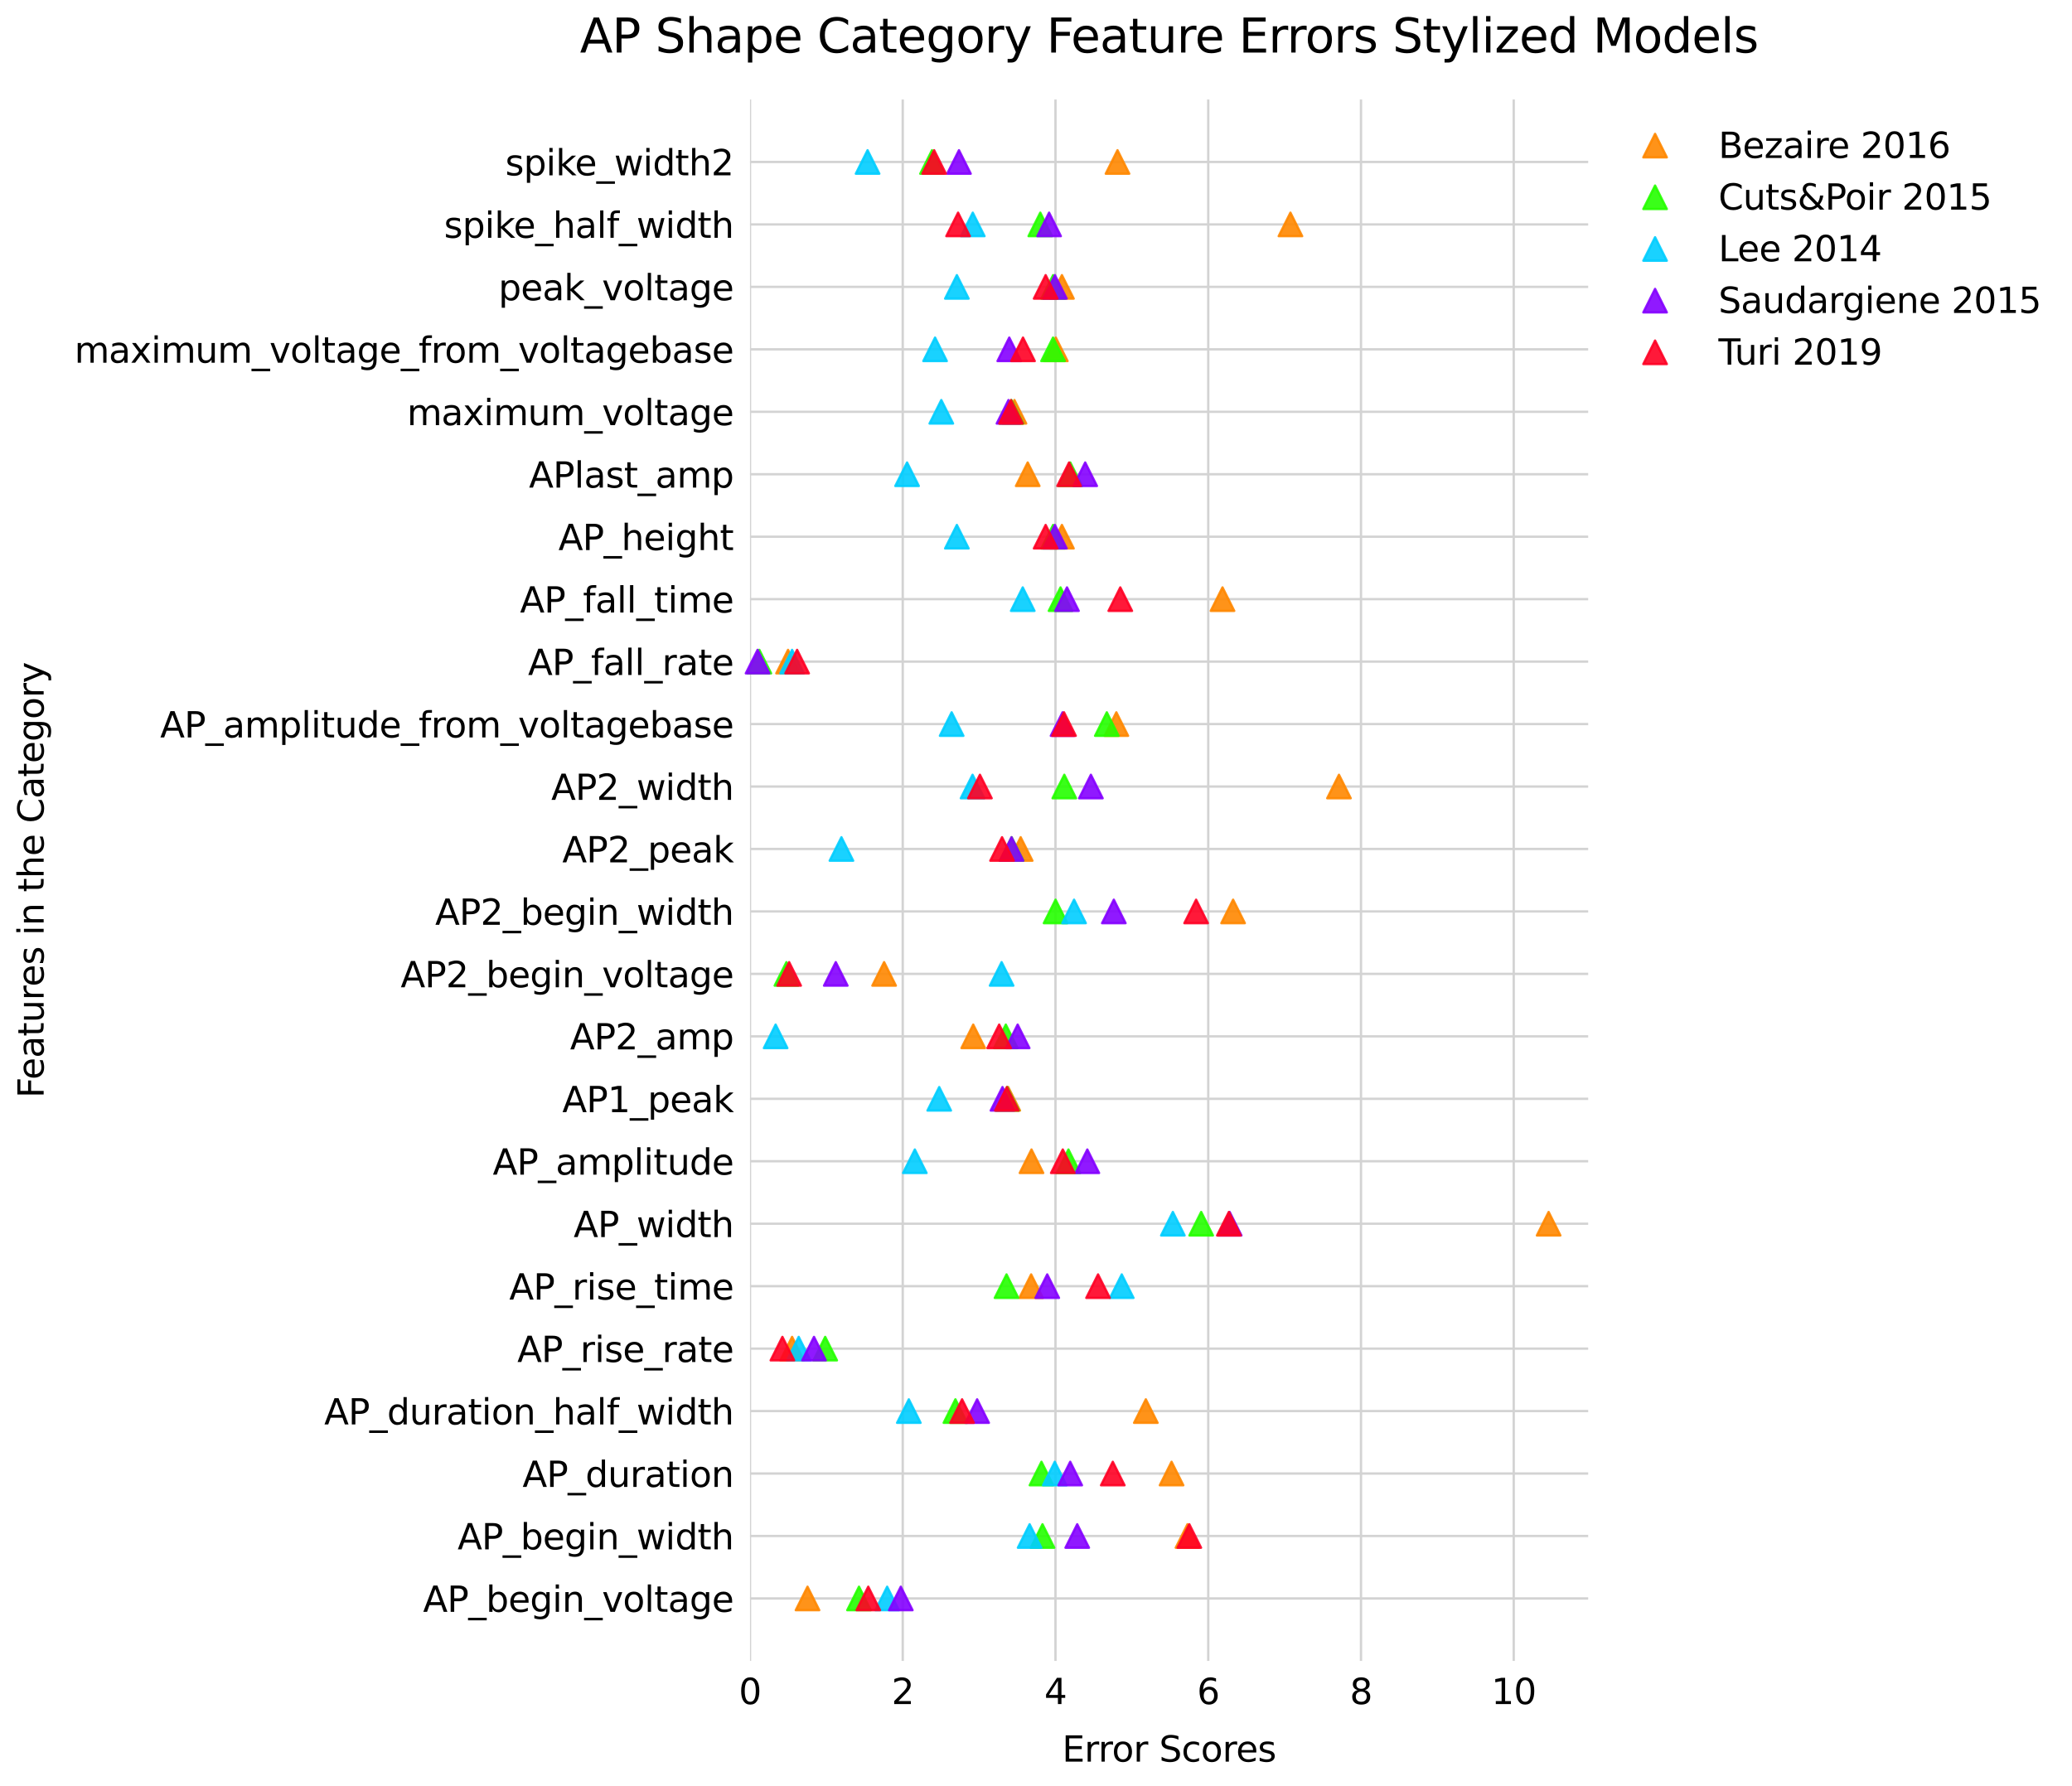 <?xml version="1.0" encoding="utf-8" standalone="no"?>
<!DOCTYPE svg PUBLIC "-//W3C//DTD SVG 1.1//EN"
  "http://www.w3.org/Graphics/SVG/1.1/DTD/svg11.dtd">
<svg xmlns:xlink="http://www.w3.org/1999/xlink" width="882.805pt" height="760.911pt" viewBox="0 0 882.805 760.911" xmlns="http://www.w3.org/2000/svg" version="1.1">
 <defs>
  <style type="text/css">*{stroke-linejoin: round; stroke-linecap: butt}</style>
 </defs>
 <g id="figure_1">
  <g id="patch_1">
   <path d="M 0 760.911 
L 882.805 760.911 
L 882.805 0 
L 0 0 
z
" style="fill: #ffffff"/>
  </g>
  <g id="axes_1">
   <g id="patch_2">
    <path d="M 319.548 707.677 
L 676.668 707.677 
L 676.668 42.397 
L 319.548 42.397 
z
" style="fill: #ffffff"/>
   </g>
   <g id="matplotlib.axis_1">
    <g id="xtick_1">
     <g id="line2d_1">
      <path d="M 319.548 707.677 
L 319.548 42.397 
" clip-path="url(#p0b220e4421)" style="fill: none; stroke: #d3d3d3; stroke-linecap: square"/>
     </g>
     <g id="text_1">
      <!-- 0 -->
      <g transform="translate(314.776 726.075) scale(0.15 -0.15)">
       <defs>
        <path id="DejaVuSans-30" d="M 2034 4250 
Q 1547 4250 1301 3770 
Q 1056 3291 1056 2328 
Q 1056 1369 1301 889 
Q 1547 409 2034 409 
Q 2525 409 2770 889 
Q 3016 1369 3016 2328 
Q 3016 3291 2770 3770 
Q 2525 4250 2034 4250 
z
M 2034 4750 
Q 2819 4750 3233 4129 
Q 3647 3509 3647 2328 
Q 3647 1150 3233 529 
Q 2819 -91 2034 -91 
Q 1250 -91 836 529 
Q 422 1150 422 2328 
Q 422 3509 836 4129 
Q 1250 4750 2034 4750 
z
" transform="scale(0.016)"/>
       </defs>
       <use xlink:href="#DejaVuSans-30"/>
      </g>
     </g>
    </g>
    <g id="xtick_2">
     <g id="line2d_2">
      <path d="M 384.627 707.677 
L 384.627 42.397 
" clip-path="url(#p0b220e4421)" style="fill: none; stroke: #d3d3d3; stroke-linecap: square"/>
     </g>
     <g id="text_2">
      <!-- 2 -->
      <g transform="translate(379.856 726.075) scale(0.15 -0.15)">
       <defs>
        <path id="DejaVuSans-32" d="M 1228 531 
L 3431 531 
L 3431 0 
L 469 0 
L 469 531 
Q 828 903 1448 1529 
Q 2069 2156 2228 2338 
Q 2531 2678 2651 2914 
Q 2772 3150 2772 3378 
Q 2772 3750 2511 3984 
Q 2250 4219 1831 4219 
Q 1534 4219 1204 4116 
Q 875 4013 500 3803 
L 500 4441 
Q 881 4594 1212 4672 
Q 1544 4750 1819 4750 
Q 2544 4750 2975 4387 
Q 3406 4025 3406 3419 
Q 3406 3131 3298 2873 
Q 3191 2616 2906 2266 
Q 2828 2175 2409 1742 
Q 1991 1309 1228 531 
z
" transform="scale(0.016)"/>
       </defs>
       <use xlink:href="#DejaVuSans-32"/>
      </g>
     </g>
    </g>
    <g id="xtick_3">
     <g id="line2d_3">
      <path d="M 449.707 707.677 
L 449.707 42.397 
" clip-path="url(#p0b220e4421)" style="fill: none; stroke: #d3d3d3; stroke-linecap: square"/>
     </g>
     <g id="text_3">
      <!-- 4 -->
      <g transform="translate(444.935 726.075) scale(0.15 -0.15)">
       <defs>
        <path id="DejaVuSans-34" d="M 2419 4116 
L 825 1625 
L 2419 1625 
L 2419 4116 
z
M 2253 4666 
L 3047 4666 
L 3047 1625 
L 3713 1625 
L 3713 1100 
L 3047 1100 
L 3047 0 
L 2419 0 
L 2419 1100 
L 313 1100 
L 313 1709 
L 2253 4666 
z
" transform="scale(0.016)"/>
       </defs>
       <use xlink:href="#DejaVuSans-34"/>
      </g>
     </g>
    </g>
    <g id="xtick_4">
     <g id="line2d_4">
      <path d="M 514.787 707.677 
L 514.787 42.397 
" clip-path="url(#p0b220e4421)" style="fill: none; stroke: #d3d3d3; stroke-linecap: square"/>
     </g>
     <g id="text_4">
      <!-- 6 -->
      <g transform="translate(510.015 726.075) scale(0.15 -0.15)">
       <defs>
        <path id="DejaVuSans-36" d="M 2113 2584 
Q 1688 2584 1439 2293 
Q 1191 2003 1191 1497 
Q 1191 994 1439 701 
Q 1688 409 2113 409 
Q 2538 409 2786 701 
Q 3034 994 3034 1497 
Q 3034 2003 2786 2293 
Q 2538 2584 2113 2584 
z
M 3366 4563 
L 3366 3988 
Q 3128 4100 2886 4159 
Q 2644 4219 2406 4219 
Q 1781 4219 1451 3797 
Q 1122 3375 1075 2522 
Q 1259 2794 1537 2939 
Q 1816 3084 2150 3084 
Q 2853 3084 3261 2657 
Q 3669 2231 3669 1497 
Q 3669 778 3244 343 
Q 2819 -91 2113 -91 
Q 1303 -91 875 529 
Q 447 1150 447 2328 
Q 447 3434 972 4092 
Q 1497 4750 2381 4750 
Q 2619 4750 2861 4703 
Q 3103 4656 3366 4563 
z
" transform="scale(0.016)"/>
       </defs>
       <use xlink:href="#DejaVuSans-36"/>
      </g>
     </g>
    </g>
    <g id="xtick_5">
     <g id="line2d_5">
      <path d="M 579.867 707.677 
L 579.867 42.397 
" clip-path="url(#p0b220e4421)" style="fill: none; stroke: #d3d3d3; stroke-linecap: square"/>
     </g>
     <g id="text_5">
      <!-- 8 -->
      <g transform="translate(575.095 726.075) scale(0.15 -0.15)">
       <defs>
        <path id="DejaVuSans-38" d="M 2034 2216 
Q 1584 2216 1326 1975 
Q 1069 1734 1069 1313 
Q 1069 891 1326 650 
Q 1584 409 2034 409 
Q 2484 409 2743 651 
Q 3003 894 3003 1313 
Q 3003 1734 2745 1975 
Q 2488 2216 2034 2216 
z
M 1403 2484 
Q 997 2584 770 2862 
Q 544 3141 544 3541 
Q 544 4100 942 4425 
Q 1341 4750 2034 4750 
Q 2731 4750 3128 4425 
Q 3525 4100 3525 3541 
Q 3525 3141 3298 2862 
Q 3072 2584 2669 2484 
Q 3125 2378 3379 2068 
Q 3634 1759 3634 1313 
Q 3634 634 3220 271 
Q 2806 -91 2034 -91 
Q 1263 -91 848 271 
Q 434 634 434 1313 
Q 434 1759 690 2068 
Q 947 2378 1403 2484 
z
M 1172 3481 
Q 1172 3119 1398 2916 
Q 1625 2713 2034 2713 
Q 2441 2713 2670 2916 
Q 2900 3119 2900 3481 
Q 2900 3844 2670 4047 
Q 2441 4250 2034 4250 
Q 1625 4250 1398 4047 
Q 1172 3844 1172 3481 
z
" transform="scale(0.016)"/>
       </defs>
       <use xlink:href="#DejaVuSans-38"/>
      </g>
     </g>
    </g>
    <g id="xtick_6">
     <g id="line2d_6">
      <path d="M 644.946 707.677 
L 644.946 42.397 
" clip-path="url(#p0b220e4421)" style="fill: none; stroke: #d3d3d3; stroke-linecap: square"/>
     </g>
     <g id="text_6">
      <!-- 10 -->
      <g transform="translate(635.403 726.075) scale(0.15 -0.15)">
       <defs>
        <path id="DejaVuSans-31" d="M 794 531 
L 1825 531 
L 1825 4091 
L 703 3866 
L 703 4441 
L 1819 4666 
L 2450 4666 
L 2450 531 
L 3481 531 
L 3481 0 
L 794 0 
L 794 531 
z
" transform="scale(0.016)"/>
       </defs>
       <use xlink:href="#DejaVuSans-31"/>
       <use xlink:href="#DejaVuSans-30" x="63.623"/>
      </g>
     </g>
    </g>
    <g id="text_7">
     <!-- Error Scores -->
     <g transform="translate(452.536 750.592) scale(0.15 -0.15)">
      <defs>
       <path id="DejaVuSans-45" d="M 628 4666 
L 3578 4666 
L 3578 4134 
L 1259 4134 
L 1259 2753 
L 3481 2753 
L 3481 2222 
L 1259 2222 
L 1259 531 
L 3634 531 
L 3634 0 
L 628 0 
L 628 4666 
z
" transform="scale(0.016)"/>
       <path id="DejaVuSans-72" d="M 2631 2963 
Q 2534 3019 2420 3045 
Q 2306 3072 2169 3072 
Q 1681 3072 1420 2755 
Q 1159 2438 1159 1844 
L 1159 0 
L 581 0 
L 581 3500 
L 1159 3500 
L 1159 2956 
Q 1341 3275 1631 3429 
Q 1922 3584 2338 3584 
Q 2397 3584 2469 3576 
Q 2541 3569 2628 3553 
L 2631 2963 
z
" transform="scale(0.016)"/>
       <path id="DejaVuSans-6f" d="M 1959 3097 
Q 1497 3097 1228 2736 
Q 959 2375 959 1747 
Q 959 1119 1226 758 
Q 1494 397 1959 397 
Q 2419 397 2687 759 
Q 2956 1122 2956 1747 
Q 2956 2369 2687 2733 
Q 2419 3097 1959 3097 
z
M 1959 3584 
Q 2709 3584 3137 3096 
Q 3566 2609 3566 1747 
Q 3566 888 3137 398 
Q 2709 -91 1959 -91 
Q 1206 -91 779 398 
Q 353 888 353 1747 
Q 353 2609 779 3096 
Q 1206 3584 1959 3584 
z
" transform="scale(0.016)"/>
       <path id="DejaVuSans-20" transform="scale(0.016)"/>
       <path id="DejaVuSans-53" d="M 3425 4513 
L 3425 3897 
Q 3066 4069 2747 4153 
Q 2428 4238 2131 4238 
Q 1616 4238 1336 4038 
Q 1056 3838 1056 3469 
Q 1056 3159 1242 3001 
Q 1428 2844 1947 2747 
L 2328 2669 
Q 3034 2534 3370 2195 
Q 3706 1856 3706 1288 
Q 3706 609 3251 259 
Q 2797 -91 1919 -91 
Q 1588 -91 1214 -16 
Q 841 59 441 206 
L 441 856 
Q 825 641 1194 531 
Q 1563 422 1919 422 
Q 2459 422 2753 634 
Q 3047 847 3047 1241 
Q 3047 1584 2836 1778 
Q 2625 1972 2144 2069 
L 1759 2144 
Q 1053 2284 737 2584 
Q 422 2884 422 3419 
Q 422 4038 858 4394 
Q 1294 4750 2059 4750 
Q 2388 4750 2728 4690 
Q 3069 4631 3425 4513 
z
" transform="scale(0.016)"/>
       <path id="DejaVuSans-63" d="M 3122 3366 
L 3122 2828 
Q 2878 2963 2633 3030 
Q 2388 3097 2138 3097 
Q 1578 3097 1268 2742 
Q 959 2388 959 1747 
Q 959 1106 1268 751 
Q 1578 397 2138 397 
Q 2388 397 2633 464 
Q 2878 531 3122 666 
L 3122 134 
Q 2881 22 2623 -34 
Q 2366 -91 2075 -91 
Q 1284 -91 818 406 
Q 353 903 353 1747 
Q 353 2603 823 3093 
Q 1294 3584 2113 3584 
Q 2378 3584 2631 3529 
Q 2884 3475 3122 3366 
z
" transform="scale(0.016)"/>
       <path id="DejaVuSans-65" d="M 3597 1894 
L 3597 1613 
L 953 1613 
Q 991 1019 1311 708 
Q 1631 397 2203 397 
Q 2534 397 2845 478 
Q 3156 559 3463 722 
L 3463 178 
Q 3153 47 2828 -22 
Q 2503 -91 2169 -91 
Q 1331 -91 842 396 
Q 353 884 353 1716 
Q 353 2575 817 3079 
Q 1281 3584 2069 3584 
Q 2775 3584 3186 3129 
Q 3597 2675 3597 1894 
z
M 3022 2063 
Q 3016 2534 2758 2815 
Q 2500 3097 2075 3097 
Q 1594 3097 1305 2825 
Q 1016 2553 972 2059 
L 3022 2063 
z
" transform="scale(0.016)"/>
       <path id="DejaVuSans-73" d="M 2834 3397 
L 2834 2853 
Q 2591 2978 2328 3040 
Q 2066 3103 1784 3103 
Q 1356 3103 1142 2972 
Q 928 2841 928 2578 
Q 928 2378 1081 2264 
Q 1234 2150 1697 2047 
L 1894 2003 
Q 2506 1872 2764 1633 
Q 3022 1394 3022 966 
Q 3022 478 2636 193 
Q 2250 -91 1575 -91 
Q 1294 -91 989 -36 
Q 684 19 347 128 
L 347 722 
Q 666 556 975 473 
Q 1284 391 1588 391 
Q 1994 391 2212 530 
Q 2431 669 2431 922 
Q 2431 1156 2273 1281 
Q 2116 1406 1581 1522 
L 1381 1569 
Q 847 1681 609 1914 
Q 372 2147 372 2553 
Q 372 3047 722 3315 
Q 1072 3584 1716 3584 
Q 2034 3584 2315 3537 
Q 2597 3491 2834 3397 
z
" transform="scale(0.016)"/>
      </defs>
      <use xlink:href="#DejaVuSans-45"/>
      <use xlink:href="#DejaVuSans-72" x="63.184"/>
      <use xlink:href="#DejaVuSans-72" x="102.547"/>
      <use xlink:href="#DejaVuSans-6f" x="141.41"/>
      <use xlink:href="#DejaVuSans-72" x="202.592"/>
      <use xlink:href="#DejaVuSans-20" x="243.705"/>
      <use xlink:href="#DejaVuSans-53" x="275.492"/>
      <use xlink:href="#DejaVuSans-63" x="338.969"/>
      <use xlink:href="#DejaVuSans-6f" x="393.949"/>
      <use xlink:href="#DejaVuSans-72" x="455.131"/>
      <use xlink:href="#DejaVuSans-65" x="493.994"/>
      <use xlink:href="#DejaVuSans-73" x="555.518"/>
     </g>
    </g>
   </g>
   <g id="matplotlib.axis_2">
    <g id="ytick_1">
     <g id="line2d_7">
      <path d="M 319.548 681.066 
L 676.668 681.066 
" clip-path="url(#p0b220e4421)" style="fill: none; stroke: #d3d3d3; stroke-linecap: square"/>
     </g>
     <g id="text_8">
      <!-- AP_begin_voltage -->
      <g transform="translate(180.245 686.765) scale(0.15 -0.15)">
       <defs>
        <path id="DejaVuSans-41" d="M 2188 4044 
L 1331 1722 
L 3047 1722 
L 2188 4044 
z
M 1831 4666 
L 2547 4666 
L 4325 0 
L 3669 0 
L 3244 1197 
L 1141 1197 
L 716 0 
L 50 0 
L 1831 4666 
z
" transform="scale(0.016)"/>
        <path id="DejaVuSans-50" d="M 1259 4147 
L 1259 2394 
L 2053 2394 
Q 2494 2394 2734 2622 
Q 2975 2850 2975 3272 
Q 2975 3691 2734 3919 
Q 2494 4147 2053 4147 
L 1259 4147 
z
M 628 4666 
L 2053 4666 
Q 2838 4666 3239 4311 
Q 3641 3956 3641 3272 
Q 3641 2581 3239 2228 
Q 2838 1875 2053 1875 
L 1259 1875 
L 1259 0 
L 628 0 
L 628 4666 
z
" transform="scale(0.016)"/>
        <path id="DejaVuSans-5f" d="M 3263 -1063 
L 3263 -1509 
L -63 -1509 
L -63 -1063 
L 3263 -1063 
z
" transform="scale(0.016)"/>
        <path id="DejaVuSans-62" d="M 3116 1747 
Q 3116 2381 2855 2742 
Q 2594 3103 2138 3103 
Q 1681 3103 1420 2742 
Q 1159 2381 1159 1747 
Q 1159 1113 1420 752 
Q 1681 391 2138 391 
Q 2594 391 2855 752 
Q 3116 1113 3116 1747 
z
M 1159 2969 
Q 1341 3281 1617 3432 
Q 1894 3584 2278 3584 
Q 2916 3584 3314 3078 
Q 3713 2572 3713 1747 
Q 3713 922 3314 415 
Q 2916 -91 2278 -91 
Q 1894 -91 1617 61 
Q 1341 213 1159 525 
L 1159 0 
L 581 0 
L 581 4863 
L 1159 4863 
L 1159 2969 
z
" transform="scale(0.016)"/>
        <path id="DejaVuSans-67" d="M 2906 1791 
Q 2906 2416 2648 2759 
Q 2391 3103 1925 3103 
Q 1463 3103 1205 2759 
Q 947 2416 947 1791 
Q 947 1169 1205 825 
Q 1463 481 1925 481 
Q 2391 481 2648 825 
Q 2906 1169 2906 1791 
z
M 3481 434 
Q 3481 -459 3084 -895 
Q 2688 -1331 1869 -1331 
Q 1566 -1331 1297 -1286 
Q 1028 -1241 775 -1147 
L 775 -588 
Q 1028 -725 1275 -790 
Q 1522 -856 1778 -856 
Q 2344 -856 2625 -561 
Q 2906 -266 2906 331 
L 2906 616 
Q 2728 306 2450 153 
Q 2172 0 1784 0 
Q 1141 0 747 490 
Q 353 981 353 1791 
Q 353 2603 747 3093 
Q 1141 3584 1784 3584 
Q 2172 3584 2450 3431 
Q 2728 3278 2906 2969 
L 2906 3500 
L 3481 3500 
L 3481 434 
z
" transform="scale(0.016)"/>
        <path id="DejaVuSans-69" d="M 603 3500 
L 1178 3500 
L 1178 0 
L 603 0 
L 603 3500 
z
M 603 4863 
L 1178 4863 
L 1178 4134 
L 603 4134 
L 603 4863 
z
" transform="scale(0.016)"/>
        <path id="DejaVuSans-6e" d="M 3513 2113 
L 3513 0 
L 2938 0 
L 2938 2094 
Q 2938 2591 2744 2837 
Q 2550 3084 2163 3084 
Q 1697 3084 1428 2787 
Q 1159 2491 1159 1978 
L 1159 0 
L 581 0 
L 581 3500 
L 1159 3500 
L 1159 2956 
Q 1366 3272 1645 3428 
Q 1925 3584 2291 3584 
Q 2894 3584 3203 3211 
Q 3513 2838 3513 2113 
z
" transform="scale(0.016)"/>
        <path id="DejaVuSans-76" d="M 191 3500 
L 800 3500 
L 1894 563 
L 2988 3500 
L 3597 3500 
L 2284 0 
L 1503 0 
L 191 3500 
z
" transform="scale(0.016)"/>
        <path id="DejaVuSans-6c" d="M 603 4863 
L 1178 4863 
L 1178 0 
L 603 0 
L 603 4863 
z
" transform="scale(0.016)"/>
        <path id="DejaVuSans-74" d="M 1172 4494 
L 1172 3500 
L 2356 3500 
L 2356 3053 
L 1172 3053 
L 1172 1153 
Q 1172 725 1289 603 
Q 1406 481 1766 481 
L 2356 481 
L 2356 0 
L 1766 0 
Q 1100 0 847 248 
Q 594 497 594 1153 
L 594 3053 
L 172 3053 
L 172 3500 
L 594 3500 
L 594 4494 
L 1172 4494 
z
" transform="scale(0.016)"/>
        <path id="DejaVuSans-61" d="M 2194 1759 
Q 1497 1759 1228 1600 
Q 959 1441 959 1056 
Q 959 750 1161 570 
Q 1363 391 1709 391 
Q 2188 391 2477 730 
Q 2766 1069 2766 1631 
L 2766 1759 
L 2194 1759 
z
M 3341 1997 
L 3341 0 
L 2766 0 
L 2766 531 
Q 2569 213 2275 61 
Q 1981 -91 1556 -91 
Q 1019 -91 701 211 
Q 384 513 384 1019 
Q 384 1609 779 1909 
Q 1175 2209 1959 2209 
L 2766 2209 
L 2766 2266 
Q 2766 2663 2505 2880 
Q 2244 3097 1772 3097 
Q 1472 3097 1187 3025 
Q 903 2953 641 2809 
L 641 3341 
Q 956 3463 1253 3523 
Q 1550 3584 1831 3584 
Q 2591 3584 2966 3190 
Q 3341 2797 3341 1997 
z
" transform="scale(0.016)"/>
       </defs>
       <use xlink:href="#DejaVuSans-41"/>
       <use xlink:href="#DejaVuSans-50" x="68.408"/>
       <use xlink:href="#DejaVuSans-5f" x="128.711"/>
       <use xlink:href="#DejaVuSans-62" x="178.711"/>
       <use xlink:href="#DejaVuSans-65" x="242.188"/>
       <use xlink:href="#DejaVuSans-67" x="303.711"/>
       <use xlink:href="#DejaVuSans-69" x="367.188"/>
       <use xlink:href="#DejaVuSans-6e" x="394.971"/>
       <use xlink:href="#DejaVuSans-5f" x="458.35"/>
       <use xlink:href="#DejaVuSans-76" x="508.35"/>
       <use xlink:href="#DejaVuSans-6f" x="567.529"/>
       <use xlink:href="#DejaVuSans-6c" x="628.711"/>
       <use xlink:href="#DejaVuSans-74" x="656.494"/>
       <use xlink:href="#DejaVuSans-61" x="695.703"/>
       <use xlink:href="#DejaVuSans-67" x="756.982"/>
       <use xlink:href="#DejaVuSans-65" x="820.459"/>
      </g>
     </g>
    </g>
    <g id="ytick_2">
     <g id="line2d_8">
      <path d="M 319.548 654.454 
L 676.668 654.454 
" clip-path="url(#p0b220e4421)" style="fill: none; stroke: #d3d3d3; stroke-linecap: square"/>
     </g>
     <g id="text_9">
      <!-- AP_begin_width -->
      <g transform="translate(194.95 660.153) scale(0.15 -0.15)">
       <defs>
        <path id="DejaVuSans-77" d="M 269 3500 
L 844 3500 
L 1563 769 
L 2278 3500 
L 2956 3500 
L 3675 769 
L 4391 3500 
L 4966 3500 
L 4050 0 
L 3372 0 
L 2619 2869 
L 1863 0 
L 1184 0 
L 269 3500 
z
" transform="scale(0.016)"/>
        <path id="DejaVuSans-64" d="M 2906 2969 
L 2906 4863 
L 3481 4863 
L 3481 0 
L 2906 0 
L 2906 525 
Q 2725 213 2448 61 
Q 2172 -91 1784 -91 
Q 1150 -91 751 415 
Q 353 922 353 1747 
Q 353 2572 751 3078 
Q 1150 3584 1784 3584 
Q 2172 3584 2448 3432 
Q 2725 3281 2906 2969 
z
M 947 1747 
Q 947 1113 1208 752 
Q 1469 391 1925 391 
Q 2381 391 2643 752 
Q 2906 1113 2906 1747 
Q 2906 2381 2643 2742 
Q 2381 3103 1925 3103 
Q 1469 3103 1208 2742 
Q 947 2381 947 1747 
z
" transform="scale(0.016)"/>
        <path id="DejaVuSans-68" d="M 3513 2113 
L 3513 0 
L 2938 0 
L 2938 2094 
Q 2938 2591 2744 2837 
Q 2550 3084 2163 3084 
Q 1697 3084 1428 2787 
Q 1159 2491 1159 1978 
L 1159 0 
L 581 0 
L 581 4863 
L 1159 4863 
L 1159 2956 
Q 1366 3272 1645 3428 
Q 1925 3584 2291 3584 
Q 2894 3584 3203 3211 
Q 3513 2838 3513 2113 
z
" transform="scale(0.016)"/>
       </defs>
       <use xlink:href="#DejaVuSans-41"/>
       <use xlink:href="#DejaVuSans-50" x="68.408"/>
       <use xlink:href="#DejaVuSans-5f" x="128.711"/>
       <use xlink:href="#DejaVuSans-62" x="178.711"/>
       <use xlink:href="#DejaVuSans-65" x="242.188"/>
       <use xlink:href="#DejaVuSans-67" x="303.711"/>
       <use xlink:href="#DejaVuSans-69" x="367.188"/>
       <use xlink:href="#DejaVuSans-6e" x="394.971"/>
       <use xlink:href="#DejaVuSans-5f" x="458.35"/>
       <use xlink:href="#DejaVuSans-77" x="508.35"/>
       <use xlink:href="#DejaVuSans-69" x="590.137"/>
       <use xlink:href="#DejaVuSans-64" x="617.92"/>
       <use xlink:href="#DejaVuSans-74" x="681.396"/>
       <use xlink:href="#DejaVuSans-68" x="720.605"/>
      </g>
     </g>
    </g>
    <g id="ytick_3">
     <g id="line2d_9">
      <path d="M 319.548 627.843 
L 676.668 627.843 
" clip-path="url(#p0b220e4421)" style="fill: none; stroke: #d3d3d3; stroke-linecap: square"/>
     </g>
     <g id="text_10">
      <!-- AP_duration -->
      <g transform="translate(222.623 633.542) scale(0.15 -0.15)">
       <defs>
        <path id="DejaVuSans-75" d="M 544 1381 
L 544 3500 
L 1119 3500 
L 1119 1403 
Q 1119 906 1312 657 
Q 1506 409 1894 409 
Q 2359 409 2629 706 
Q 2900 1003 2900 1516 
L 2900 3500 
L 3475 3500 
L 3475 0 
L 2900 0 
L 2900 538 
Q 2691 219 2414 64 
Q 2138 -91 1772 -91 
Q 1169 -91 856 284 
Q 544 659 544 1381 
z
M 1991 3584 
L 1991 3584 
z
" transform="scale(0.016)"/>
       </defs>
       <use xlink:href="#DejaVuSans-41"/>
       <use xlink:href="#DejaVuSans-50" x="68.408"/>
       <use xlink:href="#DejaVuSans-5f" x="128.711"/>
       <use xlink:href="#DejaVuSans-64" x="178.711"/>
       <use xlink:href="#DejaVuSans-75" x="242.188"/>
       <use xlink:href="#DejaVuSans-72" x="305.566"/>
       <use xlink:href="#DejaVuSans-61" x="346.68"/>
       <use xlink:href="#DejaVuSans-74" x="407.959"/>
       <use xlink:href="#DejaVuSans-69" x="447.168"/>
       <use xlink:href="#DejaVuSans-6f" x="474.951"/>
       <use xlink:href="#DejaVuSans-6e" x="536.133"/>
      </g>
     </g>
    </g>
    <g id="ytick_4">
     <g id="line2d_10">
      <path d="M 319.548 601.232 
L 676.668 601.232 
" clip-path="url(#p0b220e4421)" style="fill: none; stroke: #d3d3d3; stroke-linecap: square"/>
     </g>
     <g id="text_11">
      <!-- AP_duration_half_width -->
      <g transform="translate(138.133 606.931) scale(0.15 -0.15)">
       <defs>
        <path id="DejaVuSans-66" d="M 2375 4863 
L 2375 4384 
L 1825 4384 
Q 1516 4384 1395 4259 
Q 1275 4134 1275 3809 
L 1275 3500 
L 2222 3500 
L 2222 3053 
L 1275 3053 
L 1275 0 
L 697 0 
L 697 3053 
L 147 3053 
L 147 3500 
L 697 3500 
L 697 3744 
Q 697 4328 969 4595 
Q 1241 4863 1831 4863 
L 2375 4863 
z
" transform="scale(0.016)"/>
       </defs>
       <use xlink:href="#DejaVuSans-41"/>
       <use xlink:href="#DejaVuSans-50" x="68.408"/>
       <use xlink:href="#DejaVuSans-5f" x="128.711"/>
       <use xlink:href="#DejaVuSans-64" x="178.711"/>
       <use xlink:href="#DejaVuSans-75" x="242.188"/>
       <use xlink:href="#DejaVuSans-72" x="305.566"/>
       <use xlink:href="#DejaVuSans-61" x="346.68"/>
       <use xlink:href="#DejaVuSans-74" x="407.959"/>
       <use xlink:href="#DejaVuSans-69" x="447.168"/>
       <use xlink:href="#DejaVuSans-6f" x="474.951"/>
       <use xlink:href="#DejaVuSans-6e" x="536.133"/>
       <use xlink:href="#DejaVuSans-5f" x="599.512"/>
       <use xlink:href="#DejaVuSans-68" x="649.512"/>
       <use xlink:href="#DejaVuSans-61" x="712.891"/>
       <use xlink:href="#DejaVuSans-6c" x="774.17"/>
       <use xlink:href="#DejaVuSans-66" x="801.953"/>
       <use xlink:href="#DejaVuSans-5f" x="837.158"/>
       <use xlink:href="#DejaVuSans-77" x="887.158"/>
       <use xlink:href="#DejaVuSans-69" x="968.945"/>
       <use xlink:href="#DejaVuSans-64" x="996.729"/>
       <use xlink:href="#DejaVuSans-74" x="1060.205"/>
       <use xlink:href="#DejaVuSans-68" x="1099.414"/>
      </g>
     </g>
    </g>
    <g id="ytick_5">
     <g id="line2d_11">
      <path d="M 319.548 574.621 
L 676.668 574.621 
" clip-path="url(#p0b220e4421)" style="fill: none; stroke: #d3d3d3; stroke-linecap: square"/>
     </g>
     <g id="text_12">
      <!-- AP_rise_rate -->
      <g transform="translate(220.396 580.32) scale(0.15 -0.15)">
       <use xlink:href="#DejaVuSans-41"/>
       <use xlink:href="#DejaVuSans-50" x="68.408"/>
       <use xlink:href="#DejaVuSans-5f" x="128.711"/>
       <use xlink:href="#DejaVuSans-72" x="178.711"/>
       <use xlink:href="#DejaVuSans-69" x="219.824"/>
       <use xlink:href="#DejaVuSans-73" x="247.607"/>
       <use xlink:href="#DejaVuSans-65" x="299.707"/>
       <use xlink:href="#DejaVuSans-5f" x="361.23"/>
       <use xlink:href="#DejaVuSans-72" x="411.23"/>
       <use xlink:href="#DejaVuSans-61" x="452.344"/>
       <use xlink:href="#DejaVuSans-74" x="513.623"/>
       <use xlink:href="#DejaVuSans-65" x="552.832"/>
      </g>
     </g>
    </g>
    <g id="ytick_6">
     <g id="line2d_12">
      <path d="M 319.548 548.01 
L 676.668 548.01 
" clip-path="url(#p0b220e4421)" style="fill: none; stroke: #d3d3d3; stroke-linecap: square"/>
     </g>
     <g id="text_13">
      <!-- AP_rise_time -->
      <g transform="translate(216.977 553.709) scale(0.15 -0.15)">
       <defs>
        <path id="DejaVuSans-6d" d="M 3328 2828 
Q 3544 3216 3844 3400 
Q 4144 3584 4550 3584 
Q 5097 3584 5394 3201 
Q 5691 2819 5691 2113 
L 5691 0 
L 5113 0 
L 5113 2094 
Q 5113 2597 4934 2840 
Q 4756 3084 4391 3084 
Q 3944 3084 3684 2787 
Q 3425 2491 3425 1978 
L 3425 0 
L 2847 0 
L 2847 2094 
Q 2847 2600 2669 2842 
Q 2491 3084 2119 3084 
Q 1678 3084 1418 2786 
Q 1159 2488 1159 1978 
L 1159 0 
L 581 0 
L 581 3500 
L 1159 3500 
L 1159 2956 
Q 1356 3278 1631 3431 
Q 1906 3584 2284 3584 
Q 2666 3584 2933 3390 
Q 3200 3197 3328 2828 
z
" transform="scale(0.016)"/>
       </defs>
       <use xlink:href="#DejaVuSans-41"/>
       <use xlink:href="#DejaVuSans-50" x="68.408"/>
       <use xlink:href="#DejaVuSans-5f" x="128.711"/>
       <use xlink:href="#DejaVuSans-72" x="178.711"/>
       <use xlink:href="#DejaVuSans-69" x="219.824"/>
       <use xlink:href="#DejaVuSans-73" x="247.607"/>
       <use xlink:href="#DejaVuSans-65" x="299.707"/>
       <use xlink:href="#DejaVuSans-5f" x="361.23"/>
       <use xlink:href="#DejaVuSans-74" x="411.23"/>
       <use xlink:href="#DejaVuSans-69" x="450.439"/>
       <use xlink:href="#DejaVuSans-6d" x="478.223"/>
       <use xlink:href="#DejaVuSans-65" x="575.635"/>
      </g>
     </g>
    </g>
    <g id="ytick_7">
     <g id="line2d_13">
      <path d="M 319.548 521.398 
L 676.668 521.398 
" clip-path="url(#p0b220e4421)" style="fill: none; stroke: #d3d3d3; stroke-linecap: square"/>
     </g>
     <g id="text_14">
      <!-- AP_width -->
      <g transform="translate(244.398 527.097) scale(0.15 -0.15)">
       <use xlink:href="#DejaVuSans-41"/>
       <use xlink:href="#DejaVuSans-50" x="68.408"/>
       <use xlink:href="#DejaVuSans-5f" x="128.711"/>
       <use xlink:href="#DejaVuSans-77" x="178.711"/>
       <use xlink:href="#DejaVuSans-69" x="260.498"/>
       <use xlink:href="#DejaVuSans-64" x="288.281"/>
       <use xlink:href="#DejaVuSans-74" x="351.758"/>
       <use xlink:href="#DejaVuSans-68" x="390.967"/>
      </g>
     </g>
    </g>
    <g id="ytick_8">
     <g id="line2d_14">
      <path d="M 319.548 494.787 
L 676.668 494.787 
" clip-path="url(#p0b220e4421)" style="fill: none; stroke: #d3d3d3; stroke-linecap: square"/>
     </g>
     <g id="text_15">
      <!-- AP_amplitude -->
      <g transform="translate(209.943 500.486) scale(0.15 -0.15)">
       <defs>
        <path id="DejaVuSans-70" d="M 1159 525 
L 1159 -1331 
L 581 -1331 
L 581 3500 
L 1159 3500 
L 1159 2969 
Q 1341 3281 1617 3432 
Q 1894 3584 2278 3584 
Q 2916 3584 3314 3078 
Q 3713 2572 3713 1747 
Q 3713 922 3314 415 
Q 2916 -91 2278 -91 
Q 1894 -91 1617 61 
Q 1341 213 1159 525 
z
M 3116 1747 
Q 3116 2381 2855 2742 
Q 2594 3103 2138 3103 
Q 1681 3103 1420 2742 
Q 1159 2381 1159 1747 
Q 1159 1113 1420 752 
Q 1681 391 2138 391 
Q 2594 391 2855 752 
Q 3116 1113 3116 1747 
z
" transform="scale(0.016)"/>
       </defs>
       <use xlink:href="#DejaVuSans-41"/>
       <use xlink:href="#DejaVuSans-50" x="68.408"/>
       <use xlink:href="#DejaVuSans-5f" x="128.711"/>
       <use xlink:href="#DejaVuSans-61" x="178.711"/>
       <use xlink:href="#DejaVuSans-6d" x="239.99"/>
       <use xlink:href="#DejaVuSans-70" x="337.402"/>
       <use xlink:href="#DejaVuSans-6c" x="400.879"/>
       <use xlink:href="#DejaVuSans-69" x="428.662"/>
       <use xlink:href="#DejaVuSans-74" x="456.445"/>
       <use xlink:href="#DejaVuSans-75" x="495.654"/>
       <use xlink:href="#DejaVuSans-64" x="559.033"/>
       <use xlink:href="#DejaVuSans-65" x="622.51"/>
      </g>
     </g>
    </g>
    <g id="ytick_9">
     <g id="line2d_15">
      <path d="M 319.548 468.176 
L 676.668 468.176 
" clip-path="url(#p0b220e4421)" style="fill: none; stroke: #d3d3d3; stroke-linecap: square"/>
     </g>
     <g id="text_16">
      <!-- AP1_peak -->
      <g transform="translate(239.568 473.875) scale(0.15 -0.15)">
       <defs>
        <path id="DejaVuSans-6b" d="M 581 4863 
L 1159 4863 
L 1159 1991 
L 2875 3500 
L 3609 3500 
L 1753 1863 
L 3688 0 
L 2938 0 
L 1159 1709 
L 1159 0 
L 581 0 
L 581 4863 
z
" transform="scale(0.016)"/>
       </defs>
       <use xlink:href="#DejaVuSans-41"/>
       <use xlink:href="#DejaVuSans-50" x="68.408"/>
       <use xlink:href="#DejaVuSans-31" x="128.711"/>
       <use xlink:href="#DejaVuSans-5f" x="192.334"/>
       <use xlink:href="#DejaVuSans-70" x="242.334"/>
       <use xlink:href="#DejaVuSans-65" x="305.811"/>
       <use xlink:href="#DejaVuSans-61" x="367.334"/>
       <use xlink:href="#DejaVuSans-6b" x="428.613"/>
      </g>
     </g>
    </g>
    <g id="ytick_10">
     <g id="line2d_16">
      <path d="M 319.548 441.565 
L 676.668 441.565 
" clip-path="url(#p0b220e4421)" style="fill: none; stroke: #d3d3d3; stroke-linecap: square"/>
     </g>
     <g id="text_17">
      <!-- AP2_amp -->
      <g transform="translate(242.873 447.131) scale(0.15 -0.15)">
       <use xlink:href="#DejaVuSans-41"/>
       <use xlink:href="#DejaVuSans-50" x="68.408"/>
       <use xlink:href="#DejaVuSans-32" x="128.711"/>
       <use xlink:href="#DejaVuSans-5f" x="192.334"/>
       <use xlink:href="#DejaVuSans-61" x="242.334"/>
       <use xlink:href="#DejaVuSans-6d" x="303.613"/>
       <use xlink:href="#DejaVuSans-70" x="401.025"/>
      </g>
     </g>
    </g>
    <g id="ytick_11">
     <g id="line2d_17">
      <path d="M 319.548 414.954 
L 676.668 414.954 
" clip-path="url(#p0b220e4421)" style="fill: none; stroke: #d3d3d3; stroke-linecap: square"/>
     </g>
     <g id="text_18">
      <!-- AP2_begin_voltage -->
      <g transform="translate(170.702 420.653) scale(0.15 -0.15)">
       <use xlink:href="#DejaVuSans-41"/>
       <use xlink:href="#DejaVuSans-50" x="68.408"/>
       <use xlink:href="#DejaVuSans-32" x="128.711"/>
       <use xlink:href="#DejaVuSans-5f" x="192.334"/>
       <use xlink:href="#DejaVuSans-62" x="242.334"/>
       <use xlink:href="#DejaVuSans-65" x="305.811"/>
       <use xlink:href="#DejaVuSans-67" x="367.334"/>
       <use xlink:href="#DejaVuSans-69" x="430.811"/>
       <use xlink:href="#DejaVuSans-6e" x="458.594"/>
       <use xlink:href="#DejaVuSans-5f" x="521.973"/>
       <use xlink:href="#DejaVuSans-76" x="571.973"/>
       <use xlink:href="#DejaVuSans-6f" x="631.152"/>
       <use xlink:href="#DejaVuSans-6c" x="692.334"/>
       <use xlink:href="#DejaVuSans-74" x="720.117"/>
       <use xlink:href="#DejaVuSans-61" x="759.326"/>
       <use xlink:href="#DejaVuSans-67" x="820.605"/>
       <use xlink:href="#DejaVuSans-65" x="884.082"/>
      </g>
     </g>
    </g>
    <g id="ytick_12">
     <g id="line2d_18">
      <path d="M 319.548 388.342 
L 676.668 388.342 
" clip-path="url(#p0b220e4421)" style="fill: none; stroke: #d3d3d3; stroke-linecap: square"/>
     </g>
     <g id="text_19">
      <!-- AP2_begin_width -->
      <g transform="translate(185.406 394.041) scale(0.15 -0.15)">
       <use xlink:href="#DejaVuSans-41"/>
       <use xlink:href="#DejaVuSans-50" x="68.408"/>
       <use xlink:href="#DejaVuSans-32" x="128.711"/>
       <use xlink:href="#DejaVuSans-5f" x="192.334"/>
       <use xlink:href="#DejaVuSans-62" x="242.334"/>
       <use xlink:href="#DejaVuSans-65" x="305.811"/>
       <use xlink:href="#DejaVuSans-67" x="367.334"/>
       <use xlink:href="#DejaVuSans-69" x="430.811"/>
       <use xlink:href="#DejaVuSans-6e" x="458.594"/>
       <use xlink:href="#DejaVuSans-5f" x="521.973"/>
       <use xlink:href="#DejaVuSans-77" x="571.973"/>
       <use xlink:href="#DejaVuSans-69" x="653.76"/>
       <use xlink:href="#DejaVuSans-64" x="681.543"/>
       <use xlink:href="#DejaVuSans-74" x="745.02"/>
       <use xlink:href="#DejaVuSans-68" x="784.229"/>
      </g>
     </g>
    </g>
    <g id="ytick_13">
     <g id="line2d_19">
      <path d="M 319.548 361.731 
L 676.668 361.731 
" clip-path="url(#p0b220e4421)" style="fill: none; stroke: #d3d3d3; stroke-linecap: square"/>
     </g>
     <g id="text_20">
      <!-- AP2_peak -->
      <g transform="translate(239.568 367.43) scale(0.15 -0.15)">
       <use xlink:href="#DejaVuSans-41"/>
       <use xlink:href="#DejaVuSans-50" x="68.408"/>
       <use xlink:href="#DejaVuSans-32" x="128.711"/>
       <use xlink:href="#DejaVuSans-5f" x="192.334"/>
       <use xlink:href="#DejaVuSans-70" x="242.334"/>
       <use xlink:href="#DejaVuSans-65" x="305.811"/>
       <use xlink:href="#DejaVuSans-61" x="367.334"/>
       <use xlink:href="#DejaVuSans-6b" x="428.613"/>
      </g>
     </g>
    </g>
    <g id="ytick_14">
     <g id="line2d_20">
      <path d="M 319.548 335.12 
L 676.668 335.12 
" clip-path="url(#p0b220e4421)" style="fill: none; stroke: #d3d3d3; stroke-linecap: square"/>
     </g>
     <g id="text_21">
      <!-- AP2_width -->
      <g transform="translate(234.855 340.819) scale(0.15 -0.15)">
       <use xlink:href="#DejaVuSans-41"/>
       <use xlink:href="#DejaVuSans-50" x="68.408"/>
       <use xlink:href="#DejaVuSans-32" x="128.711"/>
       <use xlink:href="#DejaVuSans-5f" x="192.334"/>
       <use xlink:href="#DejaVuSans-77" x="242.334"/>
       <use xlink:href="#DejaVuSans-69" x="324.121"/>
       <use xlink:href="#DejaVuSans-64" x="351.904"/>
       <use xlink:href="#DejaVuSans-74" x="415.381"/>
       <use xlink:href="#DejaVuSans-68" x="454.59"/>
      </g>
     </g>
    </g>
    <g id="ytick_15">
     <g id="line2d_21">
      <path d="M 319.548 308.509 
L 676.668 308.509 
" clip-path="url(#p0b220e4421)" style="fill: none; stroke: #d3d3d3; stroke-linecap: square"/>
     </g>
     <g id="text_22">
      <!-- AP_amplitude_from_voltagebase -->
      <g transform="translate(68.237 314.208) scale(0.15 -0.15)">
       <use xlink:href="#DejaVuSans-41"/>
       <use xlink:href="#DejaVuSans-50" x="68.408"/>
       <use xlink:href="#DejaVuSans-5f" x="128.711"/>
       <use xlink:href="#DejaVuSans-61" x="178.711"/>
       <use xlink:href="#DejaVuSans-6d" x="239.99"/>
       <use xlink:href="#DejaVuSans-70" x="337.402"/>
       <use xlink:href="#DejaVuSans-6c" x="400.879"/>
       <use xlink:href="#DejaVuSans-69" x="428.662"/>
       <use xlink:href="#DejaVuSans-74" x="456.445"/>
       <use xlink:href="#DejaVuSans-75" x="495.654"/>
       <use xlink:href="#DejaVuSans-64" x="559.033"/>
       <use xlink:href="#DejaVuSans-65" x="622.51"/>
       <use xlink:href="#DejaVuSans-5f" x="684.033"/>
       <use xlink:href="#DejaVuSans-66" x="734.033"/>
       <use xlink:href="#DejaVuSans-72" x="769.238"/>
       <use xlink:href="#DejaVuSans-6f" x="808.102"/>
       <use xlink:href="#DejaVuSans-6d" x="869.283"/>
       <use xlink:href="#DejaVuSans-5f" x="966.695"/>
       <use xlink:href="#DejaVuSans-76" x="1016.695"/>
       <use xlink:href="#DejaVuSans-6f" x="1075.875"/>
       <use xlink:href="#DejaVuSans-6c" x="1137.057"/>
       <use xlink:href="#DejaVuSans-74" x="1164.84"/>
       <use xlink:href="#DejaVuSans-61" x="1204.049"/>
       <use xlink:href="#DejaVuSans-67" x="1265.328"/>
       <use xlink:href="#DejaVuSans-65" x="1328.805"/>
       <use xlink:href="#DejaVuSans-62" x="1390.328"/>
       <use xlink:href="#DejaVuSans-61" x="1453.805"/>
       <use xlink:href="#DejaVuSans-73" x="1515.084"/>
       <use xlink:href="#DejaVuSans-65" x="1567.184"/>
      </g>
     </g>
    </g>
    <g id="ytick_16">
     <g id="line2d_22">
      <path d="M 319.548 281.898 
L 676.668 281.898 
" clip-path="url(#p0b220e4421)" style="fill: none; stroke: #d3d3d3; stroke-linecap: square"/>
     </g>
     <g id="text_23">
      <!-- AP_fall_rate -->
      <g transform="translate(224.966 287.597) scale(0.15 -0.15)">
       <use xlink:href="#DejaVuSans-41"/>
       <use xlink:href="#DejaVuSans-50" x="68.408"/>
       <use xlink:href="#DejaVuSans-5f" x="128.711"/>
       <use xlink:href="#DejaVuSans-66" x="178.711"/>
       <use xlink:href="#DejaVuSans-61" x="213.916"/>
       <use xlink:href="#DejaVuSans-6c" x="275.195"/>
       <use xlink:href="#DejaVuSans-6c" x="302.979"/>
       <use xlink:href="#DejaVuSans-5f" x="330.762"/>
       <use xlink:href="#DejaVuSans-72" x="380.762"/>
       <use xlink:href="#DejaVuSans-61" x="421.875"/>
       <use xlink:href="#DejaVuSans-74" x="483.154"/>
       <use xlink:href="#DejaVuSans-65" x="522.363"/>
      </g>
     </g>
    </g>
    <g id="ytick_17">
     <g id="line2d_23">
      <path d="M 319.548 255.286 
L 676.668 255.286 
" clip-path="url(#p0b220e4421)" style="fill: none; stroke: #d3d3d3; stroke-linecap: square"/>
     </g>
     <g id="text_24">
      <!-- AP_fall_time -->
      <g transform="translate(221.547 260.985) scale(0.15 -0.15)">
       <use xlink:href="#DejaVuSans-41"/>
       <use xlink:href="#DejaVuSans-50" x="68.408"/>
       <use xlink:href="#DejaVuSans-5f" x="128.711"/>
       <use xlink:href="#DejaVuSans-66" x="178.711"/>
       <use xlink:href="#DejaVuSans-61" x="213.916"/>
       <use xlink:href="#DejaVuSans-6c" x="275.195"/>
       <use xlink:href="#DejaVuSans-6c" x="302.979"/>
       <use xlink:href="#DejaVuSans-5f" x="330.762"/>
       <use xlink:href="#DejaVuSans-74" x="380.762"/>
       <use xlink:href="#DejaVuSans-69" x="419.971"/>
       <use xlink:href="#DejaVuSans-6d" x="447.754"/>
       <use xlink:href="#DejaVuSans-65" x="545.166"/>
      </g>
     </g>
    </g>
    <g id="ytick_18">
     <g id="line2d_24">
      <path d="M 319.548 228.675 
L 676.668 228.675 
" clip-path="url(#p0b220e4421)" style="fill: none; stroke: #d3d3d3; stroke-linecap: square"/>
     </g>
     <g id="text_25">
      <!-- AP_height -->
      <g transform="translate(237.93 234.374) scale(0.15 -0.15)">
       <use xlink:href="#DejaVuSans-41"/>
       <use xlink:href="#DejaVuSans-50" x="68.408"/>
       <use xlink:href="#DejaVuSans-5f" x="128.711"/>
       <use xlink:href="#DejaVuSans-68" x="178.711"/>
       <use xlink:href="#DejaVuSans-65" x="242.09"/>
       <use xlink:href="#DejaVuSans-69" x="303.613"/>
       <use xlink:href="#DejaVuSans-67" x="331.396"/>
       <use xlink:href="#DejaVuSans-68" x="394.873"/>
       <use xlink:href="#DejaVuSans-74" x="458.252"/>
      </g>
     </g>
    </g>
    <g id="ytick_19">
     <g id="line2d_25">
      <path d="M 319.548 202.064 
L 676.668 202.064 
" clip-path="url(#p0b220e4421)" style="fill: none; stroke: #d3d3d3; stroke-linecap: square"/>
     </g>
     <g id="text_26">
      <!-- APlast_amp -->
      <g transform="translate(225.363 207.763) scale(0.15 -0.15)">
       <use xlink:href="#DejaVuSans-41"/>
       <use xlink:href="#DejaVuSans-50" x="68.408"/>
       <use xlink:href="#DejaVuSans-6c" x="128.711"/>
       <use xlink:href="#DejaVuSans-61" x="156.494"/>
       <use xlink:href="#DejaVuSans-73" x="217.773"/>
       <use xlink:href="#DejaVuSans-74" x="269.873"/>
       <use xlink:href="#DejaVuSans-5f" x="309.082"/>
       <use xlink:href="#DejaVuSans-61" x="359.082"/>
       <use xlink:href="#DejaVuSans-6d" x="420.361"/>
       <use xlink:href="#DejaVuSans-70" x="517.773"/>
      </g>
     </g>
    </g>
    <g id="ytick_20">
     <g id="line2d_26">
      <path d="M 319.548 175.453 
L 676.668 175.453 
" clip-path="url(#p0b220e4421)" style="fill: none; stroke: #d3d3d3; stroke-linecap: square"/>
     </g>
     <g id="text_27">
      <!-- maximum_voltage -->
      <g transform="translate(173.423 181.152) scale(0.15 -0.15)">
       <defs>
        <path id="DejaVuSans-78" d="M 3513 3500 
L 2247 1797 
L 3578 0 
L 2900 0 
L 1881 1375 
L 863 0 
L 184 0 
L 1544 1831 
L 300 3500 
L 978 3500 
L 1906 2253 
L 2834 3500 
L 3513 3500 
z
" transform="scale(0.016)"/>
       </defs>
       <use xlink:href="#DejaVuSans-6d"/>
       <use xlink:href="#DejaVuSans-61" x="97.412"/>
       <use xlink:href="#DejaVuSans-78" x="158.691"/>
       <use xlink:href="#DejaVuSans-69" x="217.871"/>
       <use xlink:href="#DejaVuSans-6d" x="245.654"/>
       <use xlink:href="#DejaVuSans-75" x="343.066"/>
       <use xlink:href="#DejaVuSans-6d" x="406.445"/>
       <use xlink:href="#DejaVuSans-5f" x="503.857"/>
       <use xlink:href="#DejaVuSans-76" x="553.857"/>
       <use xlink:href="#DejaVuSans-6f" x="613.037"/>
       <use xlink:href="#DejaVuSans-6c" x="674.219"/>
       <use xlink:href="#DejaVuSans-74" x="702.002"/>
       <use xlink:href="#DejaVuSans-61" x="741.211"/>
       <use xlink:href="#DejaVuSans-67" x="802.49"/>
       <use xlink:href="#DejaVuSans-65" x="865.967"/>
      </g>
     </g>
    </g>
    <g id="ytick_21">
     <g id="line2d_27">
      <path d="M 319.548 148.842 
L 676.668 148.842 
" clip-path="url(#p0b220e4421)" style="fill: none; stroke: #d3d3d3; stroke-linecap: square"/>
     </g>
     <g id="text_28">
      <!-- maximum_voltage_from_voltagebase -->
      <g transform="translate(31.717 154.541) scale(0.15 -0.15)">
       <use xlink:href="#DejaVuSans-6d"/>
       <use xlink:href="#DejaVuSans-61" x="97.412"/>
       <use xlink:href="#DejaVuSans-78" x="158.691"/>
       <use xlink:href="#DejaVuSans-69" x="217.871"/>
       <use xlink:href="#DejaVuSans-6d" x="245.654"/>
       <use xlink:href="#DejaVuSans-75" x="343.066"/>
       <use xlink:href="#DejaVuSans-6d" x="406.445"/>
       <use xlink:href="#DejaVuSans-5f" x="503.857"/>
       <use xlink:href="#DejaVuSans-76" x="553.857"/>
       <use xlink:href="#DejaVuSans-6f" x="613.037"/>
       <use xlink:href="#DejaVuSans-6c" x="674.219"/>
       <use xlink:href="#DejaVuSans-74" x="702.002"/>
       <use xlink:href="#DejaVuSans-61" x="741.211"/>
       <use xlink:href="#DejaVuSans-67" x="802.49"/>
       <use xlink:href="#DejaVuSans-65" x="865.967"/>
       <use xlink:href="#DejaVuSans-5f" x="927.49"/>
       <use xlink:href="#DejaVuSans-66" x="977.49"/>
       <use xlink:href="#DejaVuSans-72" x="1012.695"/>
       <use xlink:href="#DejaVuSans-6f" x="1051.559"/>
       <use xlink:href="#DejaVuSans-6d" x="1112.74"/>
       <use xlink:href="#DejaVuSans-5f" x="1210.152"/>
       <use xlink:href="#DejaVuSans-76" x="1260.152"/>
       <use xlink:href="#DejaVuSans-6f" x="1319.332"/>
       <use xlink:href="#DejaVuSans-6c" x="1380.514"/>
       <use xlink:href="#DejaVuSans-74" x="1408.297"/>
       <use xlink:href="#DejaVuSans-61" x="1447.506"/>
       <use xlink:href="#DejaVuSans-67" x="1508.785"/>
       <use xlink:href="#DejaVuSans-65" x="1572.262"/>
       <use xlink:href="#DejaVuSans-62" x="1633.785"/>
       <use xlink:href="#DejaVuSans-61" x="1697.262"/>
       <use xlink:href="#DejaVuSans-73" x="1758.541"/>
       <use xlink:href="#DejaVuSans-65" x="1810.641"/>
      </g>
     </g>
    </g>
    <g id="ytick_22">
     <g id="line2d_28">
      <path d="M 319.548 122.23 
L 676.668 122.23 
" clip-path="url(#p0b220e4421)" style="fill: none; stroke: #d3d3d3; stroke-linecap: square"/>
     </g>
     <g id="text_29">
      <!-- peak_voltage -->
      <g transform="translate(212.369 127.929) scale(0.15 -0.15)">
       <use xlink:href="#DejaVuSans-70"/>
       <use xlink:href="#DejaVuSans-65" x="63.477"/>
       <use xlink:href="#DejaVuSans-61" x="125"/>
       <use xlink:href="#DejaVuSans-6b" x="186.279"/>
       <use xlink:href="#DejaVuSans-5f" x="244.189"/>
       <use xlink:href="#DejaVuSans-76" x="294.189"/>
       <use xlink:href="#DejaVuSans-6f" x="353.369"/>
       <use xlink:href="#DejaVuSans-6c" x="414.551"/>
       <use xlink:href="#DejaVuSans-74" x="442.334"/>
       <use xlink:href="#DejaVuSans-61" x="481.543"/>
       <use xlink:href="#DejaVuSans-67" x="542.822"/>
       <use xlink:href="#DejaVuSans-65" x="606.299"/>
      </g>
     </g>
    </g>
    <g id="ytick_23">
     <g id="line2d_29">
      <path d="M 319.548 95.619 
L 676.668 95.619 
" clip-path="url(#p0b220e4421)" style="fill: none; stroke: #d3d3d3; stroke-linecap: square"/>
     </g>
     <g id="text_30">
      <!-- spike_half_width -->
      <g transform="translate(189.182 101.318) scale(0.15 -0.15)">
       <use xlink:href="#DejaVuSans-73"/>
       <use xlink:href="#DejaVuSans-70" x="52.1"/>
       <use xlink:href="#DejaVuSans-69" x="115.576"/>
       <use xlink:href="#DejaVuSans-6b" x="143.359"/>
       <use xlink:href="#DejaVuSans-65" x="197.645"/>
       <use xlink:href="#DejaVuSans-5f" x="259.168"/>
       <use xlink:href="#DejaVuSans-68" x="309.168"/>
       <use xlink:href="#DejaVuSans-61" x="372.547"/>
       <use xlink:href="#DejaVuSans-6c" x="433.826"/>
       <use xlink:href="#DejaVuSans-66" x="461.609"/>
       <use xlink:href="#DejaVuSans-5f" x="496.814"/>
       <use xlink:href="#DejaVuSans-77" x="546.814"/>
       <use xlink:href="#DejaVuSans-69" x="628.602"/>
       <use xlink:href="#DejaVuSans-64" x="656.385"/>
       <use xlink:href="#DejaVuSans-74" x="719.861"/>
       <use xlink:href="#DejaVuSans-68" x="759.07"/>
      </g>
     </g>
    </g>
    <g id="ytick_24">
     <g id="line2d_30">
      <path d="M 319.548 69.008 
L 676.668 69.008 
" clip-path="url(#p0b220e4421)" style="fill: none; stroke: #d3d3d3; stroke-linecap: square"/>
     </g>
     <g id="text_31">
      <!-- spike_width2 -->
      <g transform="translate(215.284 74.707) scale(0.15 -0.15)">
       <use xlink:href="#DejaVuSans-73"/>
       <use xlink:href="#DejaVuSans-70" x="52.1"/>
       <use xlink:href="#DejaVuSans-69" x="115.576"/>
       <use xlink:href="#DejaVuSans-6b" x="143.359"/>
       <use xlink:href="#DejaVuSans-65" x="197.645"/>
       <use xlink:href="#DejaVuSans-5f" x="259.168"/>
       <use xlink:href="#DejaVuSans-77" x="309.168"/>
       <use xlink:href="#DejaVuSans-69" x="390.955"/>
       <use xlink:href="#DejaVuSans-64" x="418.738"/>
       <use xlink:href="#DejaVuSans-74" x="482.215"/>
       <use xlink:href="#DejaVuSans-68" x="521.424"/>
       <use xlink:href="#DejaVuSans-32" x="584.803"/>
      </g>
     </g>
    </g>
    <g id="text_32">
     <!-- Features in the Category -->
     <g transform="translate(18.598 467.835) rotate(-90) scale(0.15 -0.15)">
      <defs>
       <path id="DejaVuSans-46" d="M 628 4666 
L 3309 4666 
L 3309 4134 
L 1259 4134 
L 1259 2759 
L 3109 2759 
L 3109 2228 
L 1259 2228 
L 1259 0 
L 628 0 
L 628 4666 
z
" transform="scale(0.016)"/>
       <path id="DejaVuSans-43" d="M 4122 4306 
L 4122 3641 
Q 3803 3938 3442 4084 
Q 3081 4231 2675 4231 
Q 1875 4231 1450 3742 
Q 1025 3253 1025 2328 
Q 1025 1406 1450 917 
Q 1875 428 2675 428 
Q 3081 428 3442 575 
Q 3803 722 4122 1019 
L 4122 359 
Q 3791 134 3420 21 
Q 3050 -91 2638 -91 
Q 1578 -91 968 557 
Q 359 1206 359 2328 
Q 359 3453 968 4101 
Q 1578 4750 2638 4750 
Q 3056 4750 3426 4639 
Q 3797 4528 4122 4306 
z
" transform="scale(0.016)"/>
       <path id="DejaVuSans-79" d="M 2059 -325 
Q 1816 -950 1584 -1140 
Q 1353 -1331 966 -1331 
L 506 -1331 
L 506 -850 
L 844 -850 
Q 1081 -850 1212 -737 
Q 1344 -625 1503 -206 
L 1606 56 
L 191 3500 
L 800 3500 
L 1894 763 
L 2988 3500 
L 3597 3500 
L 2059 -325 
z
" transform="scale(0.016)"/>
      </defs>
      <use xlink:href="#DejaVuSans-46"/>
      <use xlink:href="#DejaVuSans-65" x="52.02"/>
      <use xlink:href="#DejaVuSans-61" x="113.543"/>
      <use xlink:href="#DejaVuSans-74" x="174.822"/>
      <use xlink:href="#DejaVuSans-75" x="214.031"/>
      <use xlink:href="#DejaVuSans-72" x="277.41"/>
      <use xlink:href="#DejaVuSans-65" x="316.273"/>
      <use xlink:href="#DejaVuSans-73" x="377.797"/>
      <use xlink:href="#DejaVuSans-20" x="429.896"/>
      <use xlink:href="#DejaVuSans-69" x="461.684"/>
      <use xlink:href="#DejaVuSans-6e" x="489.467"/>
      <use xlink:href="#DejaVuSans-20" x="552.846"/>
      <use xlink:href="#DejaVuSans-74" x="584.633"/>
      <use xlink:href="#DejaVuSans-68" x="623.842"/>
      <use xlink:href="#DejaVuSans-65" x="687.221"/>
      <use xlink:href="#DejaVuSans-20" x="748.744"/>
      <use xlink:href="#DejaVuSans-43" x="780.531"/>
      <use xlink:href="#DejaVuSans-61" x="850.355"/>
      <use xlink:href="#DejaVuSans-74" x="911.635"/>
      <use xlink:href="#DejaVuSans-65" x="950.844"/>
      <use xlink:href="#DejaVuSans-67" x="1012.367"/>
      <use xlink:href="#DejaVuSans-6f" x="1075.844"/>
      <use xlink:href="#DejaVuSans-72" x="1137.025"/>
      <use xlink:href="#DejaVuSans-79" x="1178.139"/>
     </g>
    </g>
   </g>
   <g id="line2d_31">
    <defs>
     <path id="m4c18bf9ec7" d="M 0 -5 
L -5 5 
L 5 5 
z
" style="stroke: #ff8800; stroke-opacity: 0.9; stroke-linejoin: miter"/>
    </defs>
    <g>
     <use xlink:href="#m4c18bf9ec7" x="344.051" y="681.066" style="fill: #ff8800; fill-opacity: 0.9; stroke: #ff8800; stroke-opacity: 0.9; stroke-linejoin: miter"/>
     <use xlink:href="#m4c18bf9ec7" x="505.941" y="654.454" style="fill: #ff8800; fill-opacity: 0.9; stroke: #ff8800; stroke-opacity: 0.9; stroke-linejoin: miter"/>
     <use xlink:href="#m4c18bf9ec7" x="499.16" y="627.843" style="fill: #ff8800; fill-opacity: 0.9; stroke: #ff8800; stroke-opacity: 0.9; stroke-linejoin: miter"/>
     <use xlink:href="#m4c18bf9ec7" x="488.197" y="601.232" style="fill: #ff8800; fill-opacity: 0.9; stroke: #ff8800; stroke-opacity: 0.9; stroke-linejoin: miter"/>
     <use xlink:href="#m4c18bf9ec7" x="337.48" y="574.621" style="fill: #ff8800; fill-opacity: 0.9; stroke: #ff8800; stroke-opacity: 0.9; stroke-linejoin: miter"/>
     <use xlink:href="#m4c18bf9ec7" x="439.336" y="548.01" style="fill: #ff8800; fill-opacity: 0.9; stroke: #ff8800; stroke-opacity: 0.9; stroke-linejoin: miter"/>
     <use xlink:href="#m4c18bf9ec7" x="659.815" y="521.398" style="fill: #ff8800; fill-opacity: 0.9; stroke: #ff8800; stroke-opacity: 0.9; stroke-linejoin: miter"/>
     <use xlink:href="#m4c18bf9ec7" x="439.481" y="494.787" style="fill: #ff8800; fill-opacity: 0.9; stroke: #ff8800; stroke-opacity: 0.9; stroke-linejoin: miter"/>
     <use xlink:href="#m4c18bf9ec7" x="429.577" y="468.176" style="fill: #ff8800; fill-opacity: 0.9; stroke: #ff8800; stroke-opacity: 0.9; stroke-linejoin: miter"/>
     <use xlink:href="#m4c18bf9ec7" x="414.659" y="441.565" style="fill: #ff8800; fill-opacity: 0.9; stroke: #ff8800; stroke-opacity: 0.9; stroke-linejoin: miter"/>
     <use xlink:href="#m4c18bf9ec7" x="376.689" y="414.954" style="fill: #ff8800; fill-opacity: 0.9; stroke: #ff8800; stroke-opacity: 0.9; stroke-linejoin: miter"/>
     <use xlink:href="#m4c18bf9ec7" x="525.38" y="388.342" style="fill: #ff8800; fill-opacity: 0.9; stroke: #ff8800; stroke-opacity: 0.9; stroke-linejoin: miter"/>
     <use xlink:href="#m4c18bf9ec7" x="434.871" y="361.731" style="fill: #ff8800; fill-opacity: 0.9; stroke: #ff8800; stroke-opacity: 0.9; stroke-linejoin: miter"/>
     <use xlink:href="#m4c18bf9ec7" x="570.486" y="335.12" style="fill: #ff8800; fill-opacity: 0.9; stroke: #ff8800; stroke-opacity: 0.9; stroke-linejoin: miter"/>
     <use xlink:href="#m4c18bf9ec7" x="475.634" y="308.509" style="fill: #ff8800; fill-opacity: 0.9; stroke: #ff8800; stroke-opacity: 0.9; stroke-linejoin: miter"/>
     <use xlink:href="#m4c18bf9ec7" x="335.755" y="281.898" style="fill: #ff8800; fill-opacity: 0.9; stroke: #ff8800; stroke-opacity: 0.9; stroke-linejoin: miter"/>
     <use xlink:href="#m4c18bf9ec7" x="520.866" y="255.286" style="fill: #ff8800; fill-opacity: 0.9; stroke: #ff8800; stroke-opacity: 0.9; stroke-linejoin: miter"/>
     <use xlink:href="#m4c18bf9ec7" x="452.45" y="228.675" style="fill: #ff8800; fill-opacity: 0.9; stroke: #ff8800; stroke-opacity: 0.9; stroke-linejoin: miter"/>
     <use xlink:href="#m4c18bf9ec7" x="437.868" y="202.064" style="fill: #ff8800; fill-opacity: 0.9; stroke: #ff8800; stroke-opacity: 0.9; stroke-linejoin: miter"/>
     <use xlink:href="#m4c18bf9ec7" x="432.218" y="175.453" style="fill: #ff8800; fill-opacity: 0.9; stroke: #ff8800; stroke-opacity: 0.9; stroke-linejoin: miter"/>
     <use xlink:href="#m4c18bf9ec7" x="449.849" y="148.842" style="fill: #ff8800; fill-opacity: 0.9; stroke: #ff8800; stroke-opacity: 0.9; stroke-linejoin: miter"/>
     <use xlink:href="#m4c18bf9ec7" x="452.45" y="122.23" style="fill: #ff8800; fill-opacity: 0.9; stroke: #ff8800; stroke-opacity: 0.9; stroke-linejoin: miter"/>
     <use xlink:href="#m4c18bf9ec7" x="549.81" y="95.619" style="fill: #ff8800; fill-opacity: 0.9; stroke: #ff8800; stroke-opacity: 0.9; stroke-linejoin: miter"/>
     <use xlink:href="#m4c18bf9ec7" x="476.128" y="69.008" style="fill: #ff8800; fill-opacity: 0.9; stroke: #ff8800; stroke-opacity: 0.9; stroke-linejoin: miter"/>
    </g>
   </g>
   <g id="line2d_32">
    <defs>
     <path id="mee2c940eb7" d="M 0 -5 
L -5 5 
L 5 5 
z
" style="stroke: #25ff00; stroke-opacity: 0.9; stroke-linejoin: miter"/>
    </defs>
    <g>
     <use xlink:href="#mee2c940eb7" x="365.985" y="681.066" style="fill: #25ff00; fill-opacity: 0.9; stroke: #25ff00; stroke-opacity: 0.9; stroke-linejoin: miter"/>
     <use xlink:href="#mee2c940eb7" x="444.168" y="654.454" style="fill: #25ff00; fill-opacity: 0.9; stroke: #25ff00; stroke-opacity: 0.9; stroke-linejoin: miter"/>
     <use xlink:href="#mee2c940eb7" x="443.732" y="627.843" style="fill: #25ff00; fill-opacity: 0.9; stroke: #25ff00; stroke-opacity: 0.9; stroke-linejoin: miter"/>
     <use xlink:href="#mee2c940eb7" x="407.07" y="601.232" style="fill: #25ff00; fill-opacity: 0.9; stroke: #25ff00; stroke-opacity: 0.9; stroke-linejoin: miter"/>
     <use xlink:href="#mee2c940eb7" x="351.586" y="574.621" style="fill: #25ff00; fill-opacity: 0.9; stroke: #25ff00; stroke-opacity: 0.9; stroke-linejoin: miter"/>
     <use xlink:href="#mee2c940eb7" x="428.843" y="548.01" style="fill: #25ff00; fill-opacity: 0.9; stroke: #25ff00; stroke-opacity: 0.9; stroke-linejoin: miter"/>
     <use xlink:href="#mee2c940eb7" x="511.786" y="521.398" style="fill: #25ff00; fill-opacity: 0.9; stroke: #25ff00; stroke-opacity: 0.9; stroke-linejoin: miter"/>
     <use xlink:href="#mee2c940eb7" x="455.221" y="494.787" style="fill: #25ff00; fill-opacity: 0.9; stroke: #25ff00; stroke-opacity: 0.9; stroke-linejoin: miter"/>
     <use xlink:href="#mee2c940eb7" x="429.128" y="468.176" style="fill: #25ff00; fill-opacity: 0.9; stroke: #25ff00; stroke-opacity: 0.9; stroke-linejoin: miter"/>
     <use xlink:href="#mee2c940eb7" x="428.544" y="441.565" style="fill: #25ff00; fill-opacity: 0.9; stroke: #25ff00; stroke-opacity: 0.9; stroke-linejoin: miter"/>
     <use xlink:href="#mee2c940eb7" x="335.065" y="414.954" style="fill: #25ff00; fill-opacity: 0.9; stroke: #25ff00; stroke-opacity: 0.9; stroke-linejoin: miter"/>
     <use xlink:href="#mee2c940eb7" x="449.742" y="388.342" style="fill: #25ff00; fill-opacity: 0.9; stroke: #25ff00; stroke-opacity: 0.9; stroke-linejoin: miter"/>
     <use xlink:href="#mee2c940eb7" x="431.019" y="361.731" style="fill: #25ff00; fill-opacity: 0.9; stroke: #25ff00; stroke-opacity: 0.9; stroke-linejoin: miter"/>
     <use xlink:href="#mee2c940eb7" x="453.466" y="335.12" style="fill: #25ff00; fill-opacity: 0.9; stroke: #25ff00; stroke-opacity: 0.9; stroke-linejoin: miter"/>
     <use xlink:href="#mee2c940eb7" x="471.571" y="308.509" style="fill: #25ff00; fill-opacity: 0.9; stroke: #25ff00; stroke-opacity: 0.9; stroke-linejoin: miter"/>
     <use xlink:href="#mee2c940eb7" x="323.533" y="281.898" style="fill: #25ff00; fill-opacity: 0.9; stroke: #25ff00; stroke-opacity: 0.9; stroke-linejoin: miter"/>
     <use xlink:href="#mee2c940eb7" x="451.856" y="255.286" style="fill: #25ff00; fill-opacity: 0.9; stroke: #25ff00; stroke-opacity: 0.9; stroke-linejoin: miter"/>
     <use xlink:href="#mee2c940eb7" x="448.691" y="228.675" style="fill: #25ff00; fill-opacity: 0.9; stroke: #25ff00; stroke-opacity: 0.9; stroke-linejoin: miter"/>
     <use xlink:href="#mee2c940eb7" x="456.023" y="202.064" style="fill: #25ff00; fill-opacity: 0.9; stroke: #25ff00; stroke-opacity: 0.9; stroke-linejoin: miter"/>
     <use xlink:href="#mee2c940eb7" x="430.929" y="175.453" style="fill: #25ff00; fill-opacity: 0.9; stroke: #25ff00; stroke-opacity: 0.9; stroke-linejoin: miter"/>
     <use xlink:href="#mee2c940eb7" x="448.661" y="148.842" style="fill: #25ff00; fill-opacity: 0.9; stroke: #25ff00; stroke-opacity: 0.9; stroke-linejoin: miter"/>
     <use xlink:href="#mee2c940eb7" x="448.691" y="122.23" style="fill: #25ff00; fill-opacity: 0.9; stroke: #25ff00; stroke-opacity: 0.9; stroke-linejoin: miter"/>
     <use xlink:href="#mee2c940eb7" x="443.233" y="95.619" style="fill: #25ff00; fill-opacity: 0.9; stroke: #25ff00; stroke-opacity: 0.9; stroke-linejoin: miter"/>
     <use xlink:href="#mee2c940eb7" x="397.093" y="69.008" style="fill: #25ff00; fill-opacity: 0.9; stroke: #25ff00; stroke-opacity: 0.9; stroke-linejoin: miter"/>
    </g>
   </g>
   <g id="line2d_33">
    <defs>
     <path id="m86bc9535cd" d="M 0 -5 
L -5 5 
L 5 5 
z
" style="stroke: #00cdff; stroke-opacity: 0.9; stroke-linejoin: miter"/>
    </defs>
    <g>
     <use xlink:href="#m86bc9535cd" x="377.981" y="681.066" style="fill: #00cdff; fill-opacity: 0.9; stroke: #00cdff; stroke-opacity: 0.9; stroke-linejoin: miter"/>
     <use xlink:href="#m86bc9535cd" x="438.688" y="654.454" style="fill: #00cdff; fill-opacity: 0.9; stroke: #00cdff; stroke-opacity: 0.9; stroke-linejoin: miter"/>
     <use xlink:href="#m86bc9535cd" x="449.397" y="627.843" style="fill: #00cdff; fill-opacity: 0.9; stroke: #00cdff; stroke-opacity: 0.9; stroke-linejoin: miter"/>
     <use xlink:href="#m86bc9535cd" x="387.219" y="601.232" style="fill: #00cdff; fill-opacity: 0.9; stroke: #00cdff; stroke-opacity: 0.9; stroke-linejoin: miter"/>
     <use xlink:href="#m86bc9535cd" x="340.299" y="574.621" style="fill: #00cdff; fill-opacity: 0.9; stroke: #00cdff; stroke-opacity: 0.9; stroke-linejoin: miter"/>
     <use xlink:href="#m86bc9535cd" x="477.94" y="548.01" style="fill: #00cdff; fill-opacity: 0.9; stroke: #00cdff; stroke-opacity: 0.9; stroke-linejoin: miter"/>
     <use xlink:href="#m86bc9535cd" x="499.711" y="521.398" style="fill: #00cdff; fill-opacity: 0.9; stroke: #00cdff; stroke-opacity: 0.9; stroke-linejoin: miter"/>
     <use xlink:href="#m86bc9535cd" x="389.777" y="494.787" style="fill: #00cdff; fill-opacity: 0.9; stroke: #00cdff; stroke-opacity: 0.9; stroke-linejoin: miter"/>
     <use xlink:href="#m86bc9535cd" x="400.168" y="468.176" style="fill: #00cdff; fill-opacity: 0.9; stroke: #00cdff; stroke-opacity: 0.9; stroke-linejoin: miter"/>
     <use xlink:href="#m86bc9535cd" x="330.465" y="441.565" style="fill: #00cdff; fill-opacity: 0.9; stroke: #00cdff; stroke-opacity: 0.9; stroke-linejoin: miter"/>
     <use xlink:href="#m86bc9535cd" x="426.752" y="414.954" style="fill: #00cdff; fill-opacity: 0.9; stroke: #00cdff; stroke-opacity: 0.9; stroke-linejoin: miter"/>
     <use xlink:href="#m86bc9535cd" x="457.62" y="388.342" style="fill: #00cdff; fill-opacity: 0.9; stroke: #00cdff; stroke-opacity: 0.9; stroke-linejoin: miter"/>
     <use xlink:href="#m86bc9535cd" x="358.503" y="361.731" style="fill: #00cdff; fill-opacity: 0.9; stroke: #00cdff; stroke-opacity: 0.9; stroke-linejoin: miter"/>
     <use xlink:href="#m86bc9535cd" x="414.371" y="335.12" style="fill: #00cdff; fill-opacity: 0.9; stroke: #00cdff; stroke-opacity: 0.9; stroke-linejoin: miter"/>
     <use xlink:href="#m86bc9535cd" x="405.464" y="308.509" style="fill: #00cdff; fill-opacity: 0.9; stroke: #00cdff; stroke-opacity: 0.9; stroke-linejoin: miter"/>
     <use xlink:href="#m86bc9535cd" x="337.481" y="281.898" style="fill: #00cdff; fill-opacity: 0.9; stroke: #00cdff; stroke-opacity: 0.9; stroke-linejoin: miter"/>
     <use xlink:href="#m86bc9535cd" x="435.754" y="255.286" style="fill: #00cdff; fill-opacity: 0.9; stroke: #00cdff; stroke-opacity: 0.9; stroke-linejoin: miter"/>
     <use xlink:href="#m86bc9535cd" x="407.685" y="228.675" style="fill: #00cdff; fill-opacity: 0.9; stroke: #00cdff; stroke-opacity: 0.9; stroke-linejoin: miter"/>
     <use xlink:href="#m86bc9535cd" x="386.467" y="202.064" style="fill: #00cdff; fill-opacity: 0.9; stroke: #00cdff; stroke-opacity: 0.9; stroke-linejoin: miter"/>
     <use xlink:href="#m86bc9535cd" x="401.057" y="175.453" style="fill: #00cdff; fill-opacity: 0.9; stroke: #00cdff; stroke-opacity: 0.9; stroke-linejoin: miter"/>
     <use xlink:href="#m86bc9535cd" x="398.398" y="148.842" style="fill: #00cdff; fill-opacity: 0.9; stroke: #00cdff; stroke-opacity: 0.9; stroke-linejoin: miter"/>
     <use xlink:href="#m86bc9535cd" x="407.685" y="122.23" style="fill: #00cdff; fill-opacity: 0.9; stroke: #00cdff; stroke-opacity: 0.9; stroke-linejoin: miter"/>
     <use xlink:href="#m86bc9535cd" x="414.463" y="95.619" style="fill: #00cdff; fill-opacity: 0.9; stroke: #00cdff; stroke-opacity: 0.9; stroke-linejoin: miter"/>
     <use xlink:href="#m86bc9535cd" x="369.642" y="69.008" style="fill: #00cdff; fill-opacity: 0.9; stroke: #00cdff; stroke-opacity: 0.9; stroke-linejoin: miter"/>
    </g>
   </g>
   <g id="line2d_34">
    <defs>
     <path id="mc480d56117" d="M 0 -5 
L -5 5 
L 5 5 
z
" style="stroke: #8400ff; stroke-opacity: 0.9; stroke-linejoin: miter"/>
    </defs>
    <g>
     <use xlink:href="#mc480d56117" x="383.799" y="681.066" style="fill: #8400ff; fill-opacity: 0.9; stroke: #8400ff; stroke-opacity: 0.9; stroke-linejoin: miter"/>
     <use xlink:href="#mc480d56117" x="458.968" y="654.454" style="fill: #8400ff; fill-opacity: 0.9; stroke: #8400ff; stroke-opacity: 0.9; stroke-linejoin: miter"/>
     <use xlink:href="#mc480d56117" x="455.984" y="627.843" style="fill: #8400ff; fill-opacity: 0.9; stroke: #8400ff; stroke-opacity: 0.9; stroke-linejoin: miter"/>
     <use xlink:href="#mc480d56117" x="416.323" y="601.232" style="fill: #8400ff; fill-opacity: 0.9; stroke: #8400ff; stroke-opacity: 0.9; stroke-linejoin: miter"/>
     <use xlink:href="#mc480d56117" x="346.814" y="574.621" style="fill: #8400ff; fill-opacity: 0.9; stroke: #8400ff; stroke-opacity: 0.9; stroke-linejoin: miter"/>
     <use xlink:href="#mc480d56117" x="446.192" y="548.01" style="fill: #8400ff; fill-opacity: 0.9; stroke: #8400ff; stroke-opacity: 0.9; stroke-linejoin: miter"/>
     <use xlink:href="#mc480d56117" x="523.916" y="521.398" style="fill: #8400ff; fill-opacity: 0.9; stroke: #8400ff; stroke-opacity: 0.9; stroke-linejoin: miter"/>
     <use xlink:href="#mc480d56117" x="463.269" y="494.787" style="fill: #8400ff; fill-opacity: 0.9; stroke: #8400ff; stroke-opacity: 0.9; stroke-linejoin: miter"/>
     <use xlink:href="#mc480d56117" x="427.117" y="468.176" style="fill: #8400ff; fill-opacity: 0.9; stroke: #8400ff; stroke-opacity: 0.9; stroke-linejoin: miter"/>
     <use xlink:href="#mc480d56117" x="433.587" y="441.565" style="fill: #8400ff; fill-opacity: 0.9; stroke: #8400ff; stroke-opacity: 0.9; stroke-linejoin: miter"/>
     <use xlink:href="#mc480d56117" x="356.092" y="414.954" style="fill: #8400ff; fill-opacity: 0.9; stroke: #8400ff; stroke-opacity: 0.9; stroke-linejoin: miter"/>
     <use xlink:href="#mc480d56117" x="474.56" y="388.342" style="fill: #8400ff; fill-opacity: 0.9; stroke: #8400ff; stroke-opacity: 0.9; stroke-linejoin: miter"/>
     <use xlink:href="#mc480d56117" x="430.978" y="361.731" style="fill: #8400ff; fill-opacity: 0.9; stroke: #8400ff; stroke-opacity: 0.9; stroke-linejoin: miter"/>
     <use xlink:href="#mc480d56117" x="464.79" y="335.12" style="fill: #8400ff; fill-opacity: 0.9; stroke: #8400ff; stroke-opacity: 0.9; stroke-linejoin: miter"/>
     <use xlink:href="#mc480d56117" x="452.719" y="308.509" style="fill: #8400ff; fill-opacity: 0.9; stroke: #8400ff; stroke-opacity: 0.9; stroke-linejoin: miter"/>
     <use xlink:href="#mc480d56117" x="322.771" y="281.898" style="fill: #8400ff; fill-opacity: 0.9; stroke: #8400ff; stroke-opacity: 0.9; stroke-linejoin: miter"/>
     <use xlink:href="#mc480d56117" x="454.604" y="255.286" style="fill: #8400ff; fill-opacity: 0.9; stroke: #8400ff; stroke-opacity: 0.9; stroke-linejoin: miter"/>
     <use xlink:href="#mc480d56117" x="449.457" y="228.675" style="fill: #8400ff; fill-opacity: 0.9; stroke: #8400ff; stroke-opacity: 0.9; stroke-linejoin: miter"/>
     <use xlink:href="#mc480d56117" x="462.365" y="202.064" style="fill: #8400ff; fill-opacity: 0.9; stroke: #8400ff; stroke-opacity: 0.9; stroke-linejoin: miter"/>
     <use xlink:href="#mc480d56117" x="429.678" y="175.453" style="fill: #8400ff; fill-opacity: 0.9; stroke: #8400ff; stroke-opacity: 0.9; stroke-linejoin: miter"/>
     <use xlink:href="#mc480d56117" x="430.011" y="148.842" style="fill: #8400ff; fill-opacity: 0.9; stroke: #8400ff; stroke-opacity: 0.9; stroke-linejoin: miter"/>
     <use xlink:href="#mc480d56117" x="449.457" y="122.23" style="fill: #8400ff; fill-opacity: 0.9; stroke: #8400ff; stroke-opacity: 0.9; stroke-linejoin: miter"/>
     <use xlink:href="#mc480d56117" x="446.985" y="95.619" style="fill: #8400ff; fill-opacity: 0.9; stroke: #8400ff; stroke-opacity: 0.9; stroke-linejoin: miter"/>
     <use xlink:href="#mc480d56117" x="408.582" y="69.008" style="fill: #8400ff; fill-opacity: 0.9; stroke: #8400ff; stroke-opacity: 0.9; stroke-linejoin: miter"/>
    </g>
   </g>
   <g id="line2d_35">
    <defs>
     <path id="mabb74f0a3d" d="M 0 -5 
L -5 5 
L 5 5 
z
" style="stroke: #ff0024; stroke-opacity: 0.9; stroke-linejoin: miter"/>
    </defs>
    <g>
     <use xlink:href="#mabb74f0a3d" x="369.935" y="681.066" style="fill: #ff0024; fill-opacity: 0.9; stroke: #ff0024; stroke-opacity: 0.9; stroke-linejoin: miter"/>
     <use xlink:href="#mabb74f0a3d" x="506.724" y="654.454" style="fill: #ff0024; fill-opacity: 0.9; stroke: #ff0024; stroke-opacity: 0.9; stroke-linejoin: miter"/>
     <use xlink:href="#mabb74f0a3d" x="474.117" y="627.843" style="fill: #ff0024; fill-opacity: 0.9; stroke: #ff0024; stroke-opacity: 0.9; stroke-linejoin: miter"/>
     <use xlink:href="#mabb74f0a3d" x="409.905" y="601.232" style="fill: #ff0024; fill-opacity: 0.9; stroke: #ff0024; stroke-opacity: 0.9; stroke-linejoin: miter"/>
     <use xlink:href="#mabb74f0a3d" x="333.354" y="574.621" style="fill: #ff0024; fill-opacity: 0.9; stroke: #ff0024; stroke-opacity: 0.9; stroke-linejoin: miter"/>
     <use xlink:href="#mabb74f0a3d" x="467.837" y="548.01" style="fill: #ff0024; fill-opacity: 0.9; stroke: #ff0024; stroke-opacity: 0.9; stroke-linejoin: miter"/>
     <use xlink:href="#mabb74f0a3d" x="523.573" y="521.398" style="fill: #ff0024; fill-opacity: 0.9; stroke: #ff0024; stroke-opacity: 0.9; stroke-linejoin: miter"/>
     <use xlink:href="#mabb74f0a3d" x="452.816" y="494.787" style="fill: #ff0024; fill-opacity: 0.9; stroke: #ff0024; stroke-opacity: 0.9; stroke-linejoin: miter"/>
     <use xlink:href="#mabb74f0a3d" x="428.989" y="468.176" style="fill: #ff0024; fill-opacity: 0.9; stroke: #ff0024; stroke-opacity: 0.9; stroke-linejoin: miter"/>
     <use xlink:href="#mabb74f0a3d" x="425.712" y="441.565" style="fill: #ff0024; fill-opacity: 0.9; stroke: #ff0024; stroke-opacity: 0.9; stroke-linejoin: miter"/>
     <use xlink:href="#mabb74f0a3d" x="336.224" y="414.954" style="fill: #ff0024; fill-opacity: 0.9; stroke: #ff0024; stroke-opacity: 0.9; stroke-linejoin: miter"/>
     <use xlink:href="#mabb74f0a3d" x="509.624" y="388.342" style="fill: #ff0024; fill-opacity: 0.9; stroke: #ff0024; stroke-opacity: 0.9; stroke-linejoin: miter"/>
     <use xlink:href="#mabb74f0a3d" x="426.936" y="361.731" style="fill: #ff0024; fill-opacity: 0.9; stroke: #ff0024; stroke-opacity: 0.9; stroke-linejoin: miter"/>
     <use xlink:href="#mabb74f0a3d" x="417.509" y="335.12" style="fill: #ff0024; fill-opacity: 0.9; stroke: #ff0024; stroke-opacity: 0.9; stroke-linejoin: miter"/>
     <use xlink:href="#mabb74f0a3d" x="453.34" y="308.509" style="fill: #ff0024; fill-opacity: 0.9; stroke: #ff0024; stroke-opacity: 0.9; stroke-linejoin: miter"/>
     <use xlink:href="#mabb74f0a3d" x="339.623" y="281.898" style="fill: #ff0024; fill-opacity: 0.9; stroke: #ff0024; stroke-opacity: 0.9; stroke-linejoin: miter"/>
     <use xlink:href="#mabb74f0a3d" x="477.313" y="255.286" style="fill: #ff0024; fill-opacity: 0.9; stroke: #ff0024; stroke-opacity: 0.9; stroke-linejoin: miter"/>
     <use xlink:href="#mabb74f0a3d" x="445.513" y="228.675" style="fill: #ff0024; fill-opacity: 0.9; stroke: #ff0024; stroke-opacity: 0.9; stroke-linejoin: miter"/>
     <use xlink:href="#mabb74f0a3d" x="455.488" y="202.064" style="fill: #ff0024; fill-opacity: 0.9; stroke: #ff0024; stroke-opacity: 0.9; stroke-linejoin: miter"/>
     <use xlink:href="#mabb74f0a3d" x="430.755" y="175.453" style="fill: #ff0024; fill-opacity: 0.9; stroke: #ff0024; stroke-opacity: 0.9; stroke-linejoin: miter"/>
     <use xlink:href="#mabb74f0a3d" x="435.867" y="148.842" style="fill: #ff0024; fill-opacity: 0.9; stroke: #ff0024; stroke-opacity: 0.9; stroke-linejoin: miter"/>
     <use xlink:href="#mabb74f0a3d" x="445.513" y="122.23" style="fill: #ff0024; fill-opacity: 0.9; stroke: #ff0024; stroke-opacity: 0.9; stroke-linejoin: miter"/>
     <use xlink:href="#mabb74f0a3d" x="408.202" y="95.619" style="fill: #ff0024; fill-opacity: 0.9; stroke: #ff0024; stroke-opacity: 0.9; stroke-linejoin: miter"/>
     <use xlink:href="#mabb74f0a3d" x="398.005" y="69.008" style="fill: #ff0024; fill-opacity: 0.9; stroke: #ff0024; stroke-opacity: 0.9; stroke-linejoin: miter"/>
    </g>
   </g>
   <g id="text_33">
    <!-- AP Shape Category Feature Errors Stylized Models -->
    <g transform="translate(247.083 22.397) scale(0.2 -0.2)">
     <defs>
      <path id="DejaVuSans-7a" d="M 353 3500 
L 3084 3500 
L 3084 2975 
L 922 459 
L 3084 459 
L 3084 0 
L 275 0 
L 275 525 
L 2438 3041 
L 353 3041 
L 353 3500 
z
" transform="scale(0.016)"/>
      <path id="DejaVuSans-4d" d="M 628 4666 
L 1569 4666 
L 2759 1491 
L 3956 4666 
L 4897 4666 
L 4897 0 
L 4281 0 
L 4281 4097 
L 3078 897 
L 2444 897 
L 1241 4097 
L 1241 0 
L 628 0 
L 628 4666 
z
" transform="scale(0.016)"/>
     </defs>
     <use xlink:href="#DejaVuSans-41"/>
     <use xlink:href="#DejaVuSans-50" x="68.408"/>
     <use xlink:href="#DejaVuSans-20" x="128.711"/>
     <use xlink:href="#DejaVuSans-53" x="160.498"/>
     <use xlink:href="#DejaVuSans-68" x="223.975"/>
     <use xlink:href="#DejaVuSans-61" x="287.354"/>
     <use xlink:href="#DejaVuSans-70" x="348.633"/>
     <use xlink:href="#DejaVuSans-65" x="412.109"/>
     <use xlink:href="#DejaVuSans-20" x="473.633"/>
     <use xlink:href="#DejaVuSans-43" x="505.42"/>
     <use xlink:href="#DejaVuSans-61" x="575.244"/>
     <use xlink:href="#DejaVuSans-74" x="636.523"/>
     <use xlink:href="#DejaVuSans-65" x="675.732"/>
     <use xlink:href="#DejaVuSans-67" x="737.256"/>
     <use xlink:href="#DejaVuSans-6f" x="800.732"/>
     <use xlink:href="#DejaVuSans-72" x="861.914"/>
     <use xlink:href="#DejaVuSans-79" x="903.027"/>
     <use xlink:href="#DejaVuSans-20" x="962.207"/>
     <use xlink:href="#DejaVuSans-46" x="993.994"/>
     <use xlink:href="#DejaVuSans-65" x="1046.014"/>
     <use xlink:href="#DejaVuSans-61" x="1107.537"/>
     <use xlink:href="#DejaVuSans-74" x="1168.816"/>
     <use xlink:href="#DejaVuSans-75" x="1208.025"/>
     <use xlink:href="#DejaVuSans-72" x="1271.404"/>
     <use xlink:href="#DejaVuSans-65" x="1310.268"/>
     <use xlink:href="#DejaVuSans-20" x="1371.791"/>
     <use xlink:href="#DejaVuSans-45" x="1403.578"/>
     <use xlink:href="#DejaVuSans-72" x="1466.762"/>
     <use xlink:href="#DejaVuSans-72" x="1506.125"/>
     <use xlink:href="#DejaVuSans-6f" x="1544.988"/>
     <use xlink:href="#DejaVuSans-72" x="1606.17"/>
     <use xlink:href="#DejaVuSans-73" x="1647.283"/>
     <use xlink:href="#DejaVuSans-20" x="1699.383"/>
     <use xlink:href="#DejaVuSans-53" x="1731.17"/>
     <use xlink:href="#DejaVuSans-74" x="1794.646"/>
     <use xlink:href="#DejaVuSans-79" x="1833.855"/>
     <use xlink:href="#DejaVuSans-6c" x="1893.035"/>
     <use xlink:href="#DejaVuSans-69" x="1920.818"/>
     <use xlink:href="#DejaVuSans-7a" x="1948.602"/>
     <use xlink:href="#DejaVuSans-65" x="2001.092"/>
     <use xlink:href="#DejaVuSans-64" x="2062.615"/>
     <use xlink:href="#DejaVuSans-20" x="2126.092"/>
     <use xlink:href="#DejaVuSans-4d" x="2157.879"/>
     <use xlink:href="#DejaVuSans-6f" x="2244.158"/>
     <use xlink:href="#DejaVuSans-64" x="2305.34"/>
     <use xlink:href="#DejaVuSans-65" x="2368.816"/>
     <use xlink:href="#DejaVuSans-6c" x="2430.34"/>
     <use xlink:href="#DejaVuSans-73" x="2458.123"/>
    </g>
   </g>
   <g id="legend_1">
    <g id="line2d_36">
     <g>
      <use xlink:href="#m4c18bf9ec7" x="705.168" y="62.045" style="fill: #ff8800; fill-opacity: 0.9; stroke: #ff8800; stroke-opacity: 0.9; stroke-linejoin: miter"/>
     </g>
    </g>
    <g id="text_34">
     <!-- Bezaire 2016 -->
     <g transform="translate(732.168 67.295) scale(0.15 -0.15)">
      <defs>
       <path id="DejaVuSans-42" d="M 1259 2228 
L 1259 519 
L 2272 519 
Q 2781 519 3026 730 
Q 3272 941 3272 1375 
Q 3272 1813 3026 2020 
Q 2781 2228 2272 2228 
L 1259 2228 
z
M 1259 4147 
L 1259 2741 
L 2194 2741 
Q 2656 2741 2882 2914 
Q 3109 3088 3109 3444 
Q 3109 3797 2882 3972 
Q 2656 4147 2194 4147 
L 1259 4147 
z
M 628 4666 
L 2241 4666 
Q 2963 4666 3353 4366 
Q 3744 4066 3744 3513 
Q 3744 3084 3544 2831 
Q 3344 2578 2956 2516 
Q 3422 2416 3680 2098 
Q 3938 1781 3938 1306 
Q 3938 681 3513 340 
Q 3088 0 2303 0 
L 628 0 
L 628 4666 
z
" transform="scale(0.016)"/>
      </defs>
      <use xlink:href="#DejaVuSans-42"/>
      <use xlink:href="#DejaVuSans-65" x="68.604"/>
      <use xlink:href="#DejaVuSans-7a" x="130.127"/>
      <use xlink:href="#DejaVuSans-61" x="182.617"/>
      <use xlink:href="#DejaVuSans-69" x="243.896"/>
      <use xlink:href="#DejaVuSans-72" x="271.68"/>
      <use xlink:href="#DejaVuSans-65" x="310.543"/>
      <use xlink:href="#DejaVuSans-20" x="372.066"/>
      <use xlink:href="#DejaVuSans-32" x="403.854"/>
      <use xlink:href="#DejaVuSans-30" x="467.477"/>
      <use xlink:href="#DejaVuSans-31" x="531.1"/>
      <use xlink:href="#DejaVuSans-36" x="594.723"/>
     </g>
    </g>
    <g id="line2d_37">
     <g>
      <use xlink:href="#mee2c940eb7" x="705.168" y="84.062" style="fill: #25ff00; fill-opacity: 0.9; stroke: #25ff00; stroke-opacity: 0.9; stroke-linejoin: miter"/>
     </g>
    </g>
    <g id="text_35">
     <!-- Cuts&amp;Poir 2015 -->
     <g transform="translate(732.168 89.312) scale(0.15 -0.15)">
      <defs>
       <path id="DejaVuSans-26" d="M 1556 2509 
Q 1272 2256 1139 2004 
Q 1006 1753 1006 1478 
Q 1006 1022 1337 719 
Q 1669 416 2169 416 
Q 2466 416 2725 514 
Q 2984 613 3213 813 
L 1556 2509 
z
M 1997 2859 
L 3584 1234 
Q 3769 1513 3872 1830 
Q 3975 2147 3994 2503 
L 4575 2503 
Q 4538 2091 4375 1687 
Q 4213 1284 3922 891 
L 4794 0 
L 4006 0 
L 3559 459 
Q 3234 181 2878 45 
Q 2522 -91 2113 -91 
Q 1359 -91 881 339 
Q 403 769 403 1441 
Q 403 1841 612 2192 
Q 822 2544 1241 2853 
Q 1091 3050 1012 3245 
Q 934 3441 934 3628 
Q 934 4134 1281 4442 
Q 1628 4750 2203 4750 
Q 2463 4750 2720 4694 
Q 2978 4638 3244 4525 
L 3244 3956 
Q 2972 4103 2725 4179 
Q 2478 4256 2266 4256 
Q 1938 4256 1733 4082 
Q 1528 3909 1528 3634 
Q 1528 3475 1620 3314 
Q 1713 3153 1997 2859 
z
" transform="scale(0.016)"/>
       <path id="DejaVuSans-35" d="M 691 4666 
L 3169 4666 
L 3169 4134 
L 1269 4134 
L 1269 2991 
Q 1406 3038 1543 3061 
Q 1681 3084 1819 3084 
Q 2600 3084 3056 2656 
Q 3513 2228 3513 1497 
Q 3513 744 3044 326 
Q 2575 -91 1722 -91 
Q 1428 -91 1123 -41 
Q 819 9 494 109 
L 494 744 
Q 775 591 1075 516 
Q 1375 441 1709 441 
Q 2250 441 2565 725 
Q 2881 1009 2881 1497 
Q 2881 1984 2565 2268 
Q 2250 2553 1709 2553 
Q 1456 2553 1204 2497 
Q 953 2441 691 2322 
L 691 4666 
z
" transform="scale(0.016)"/>
      </defs>
      <use xlink:href="#DejaVuSans-43"/>
      <use xlink:href="#DejaVuSans-75" x="69.824"/>
      <use xlink:href="#DejaVuSans-74" x="133.203"/>
      <use xlink:href="#DejaVuSans-73" x="172.412"/>
      <use xlink:href="#DejaVuSans-26" x="224.512"/>
      <use xlink:href="#DejaVuSans-50" x="302.49"/>
      <use xlink:href="#DejaVuSans-6f" x="359.168"/>
      <use xlink:href="#DejaVuSans-69" x="420.35"/>
      <use xlink:href="#DejaVuSans-72" x="448.133"/>
      <use xlink:href="#DejaVuSans-20" x="489.246"/>
      <use xlink:href="#DejaVuSans-32" x="521.033"/>
      <use xlink:href="#DejaVuSans-30" x="584.656"/>
      <use xlink:href="#DejaVuSans-31" x="648.279"/>
      <use xlink:href="#DejaVuSans-35" x="711.902"/>
     </g>
    </g>
    <g id="line2d_38">
     <g>
      <use xlink:href="#m86bc9535cd" x="705.168" y="106.079" style="fill: #00cdff; fill-opacity: 0.9; stroke: #00cdff; stroke-opacity: 0.9; stroke-linejoin: miter"/>
     </g>
    </g>
    <g id="text_36">
     <!-- Lee 2014 -->
     <g transform="translate(732.168 111.329) scale(0.15 -0.15)">
      <defs>
       <path id="DejaVuSans-4c" d="M 628 4666 
L 1259 4666 
L 1259 531 
L 3531 531 
L 3531 0 
L 628 0 
L 628 4666 
z
" transform="scale(0.016)"/>
      </defs>
      <use xlink:href="#DejaVuSans-4c"/>
      <use xlink:href="#DejaVuSans-65" x="53.963"/>
      <use xlink:href="#DejaVuSans-65" x="115.486"/>
      <use xlink:href="#DejaVuSans-20" x="177.01"/>
      <use xlink:href="#DejaVuSans-32" x="208.797"/>
      <use xlink:href="#DejaVuSans-30" x="272.42"/>
      <use xlink:href="#DejaVuSans-31" x="336.043"/>
      <use xlink:href="#DejaVuSans-34" x="399.666"/>
     </g>
    </g>
    <g id="line2d_39">
     <g>
      <use xlink:href="#mc480d56117" x="705.168" y="128.096" style="fill: #8400ff; fill-opacity: 0.9; stroke: #8400ff; stroke-opacity: 0.9; stroke-linejoin: miter"/>
     </g>
    </g>
    <g id="text_37">
     <!-- Saudargiene 2015 -->
     <g transform="translate(732.168 133.346) scale(0.15 -0.15)">
      <use xlink:href="#DejaVuSans-53"/>
      <use xlink:href="#DejaVuSans-61" x="63.477"/>
      <use xlink:href="#DejaVuSans-75" x="124.756"/>
      <use xlink:href="#DejaVuSans-64" x="188.135"/>
      <use xlink:href="#DejaVuSans-61" x="251.611"/>
      <use xlink:href="#DejaVuSans-72" x="312.891"/>
      <use xlink:href="#DejaVuSans-67" x="352.254"/>
      <use xlink:href="#DejaVuSans-69" x="415.73"/>
      <use xlink:href="#DejaVuSans-65" x="443.514"/>
      <use xlink:href="#DejaVuSans-6e" x="505.037"/>
      <use xlink:href="#DejaVuSans-65" x="568.416"/>
      <use xlink:href="#DejaVuSans-20" x="629.939"/>
      <use xlink:href="#DejaVuSans-32" x="661.727"/>
      <use xlink:href="#DejaVuSans-30" x="725.35"/>
      <use xlink:href="#DejaVuSans-31" x="788.973"/>
      <use xlink:href="#DejaVuSans-35" x="852.596"/>
     </g>
    </g>
    <g id="line2d_40">
     <g>
      <use xlink:href="#mabb74f0a3d" x="705.168" y="150.113" style="fill: #ff0024; fill-opacity: 0.9; stroke: #ff0024; stroke-opacity: 0.9; stroke-linejoin: miter"/>
     </g>
    </g>
    <g id="text_38">
     <!-- Turi 2019 -->
     <g transform="translate(732.168 155.363) scale(0.15 -0.15)">
      <defs>
       <path id="DejaVuSans-54" d="M -19 4666 
L 3928 4666 
L 3928 4134 
L 2272 4134 
L 2272 0 
L 1638 0 
L 1638 4134 
L -19 4134 
L -19 4666 
z
" transform="scale(0.016)"/>
       <path id="DejaVuSans-39" d="M 703 97 
L 703 672 
Q 941 559 1184 500 
Q 1428 441 1663 441 
Q 2288 441 2617 861 
Q 2947 1281 2994 2138 
Q 2813 1869 2534 1725 
Q 2256 1581 1919 1581 
Q 1219 1581 811 2004 
Q 403 2428 403 3163 
Q 403 3881 828 4315 
Q 1253 4750 1959 4750 
Q 2769 4750 3195 4129 
Q 3622 3509 3622 2328 
Q 3622 1225 3098 567 
Q 2575 -91 1691 -91 
Q 1453 -91 1209 -44 
Q 966 3 703 97 
z
M 1959 2075 
Q 2384 2075 2632 2365 
Q 2881 2656 2881 3163 
Q 2881 3666 2632 3958 
Q 2384 4250 1959 4250 
Q 1534 4250 1286 3958 
Q 1038 3666 1038 3163 
Q 1038 2656 1286 2365 
Q 1534 2075 1959 2075 
z
" transform="scale(0.016)"/>
      </defs>
      <use xlink:href="#DejaVuSans-54"/>
      <use xlink:href="#DejaVuSans-75" x="45.959"/>
      <use xlink:href="#DejaVuSans-72" x="109.338"/>
      <use xlink:href="#DejaVuSans-69" x="150.451"/>
      <use xlink:href="#DejaVuSans-20" x="178.234"/>
      <use xlink:href="#DejaVuSans-32" x="210.021"/>
      <use xlink:href="#DejaVuSans-30" x="273.645"/>
      <use xlink:href="#DejaVuSans-31" x="337.268"/>
      <use xlink:href="#DejaVuSans-39" x="400.891"/>
     </g>
    </g>
   </g>
  </g>
 </g>
 <defs>
  <clipPath id="p0b220e4421">
   <rect x="319.548" y="42.397" width="357.12" height="665.28"/>
  </clipPath>
 </defs>
</svg>
